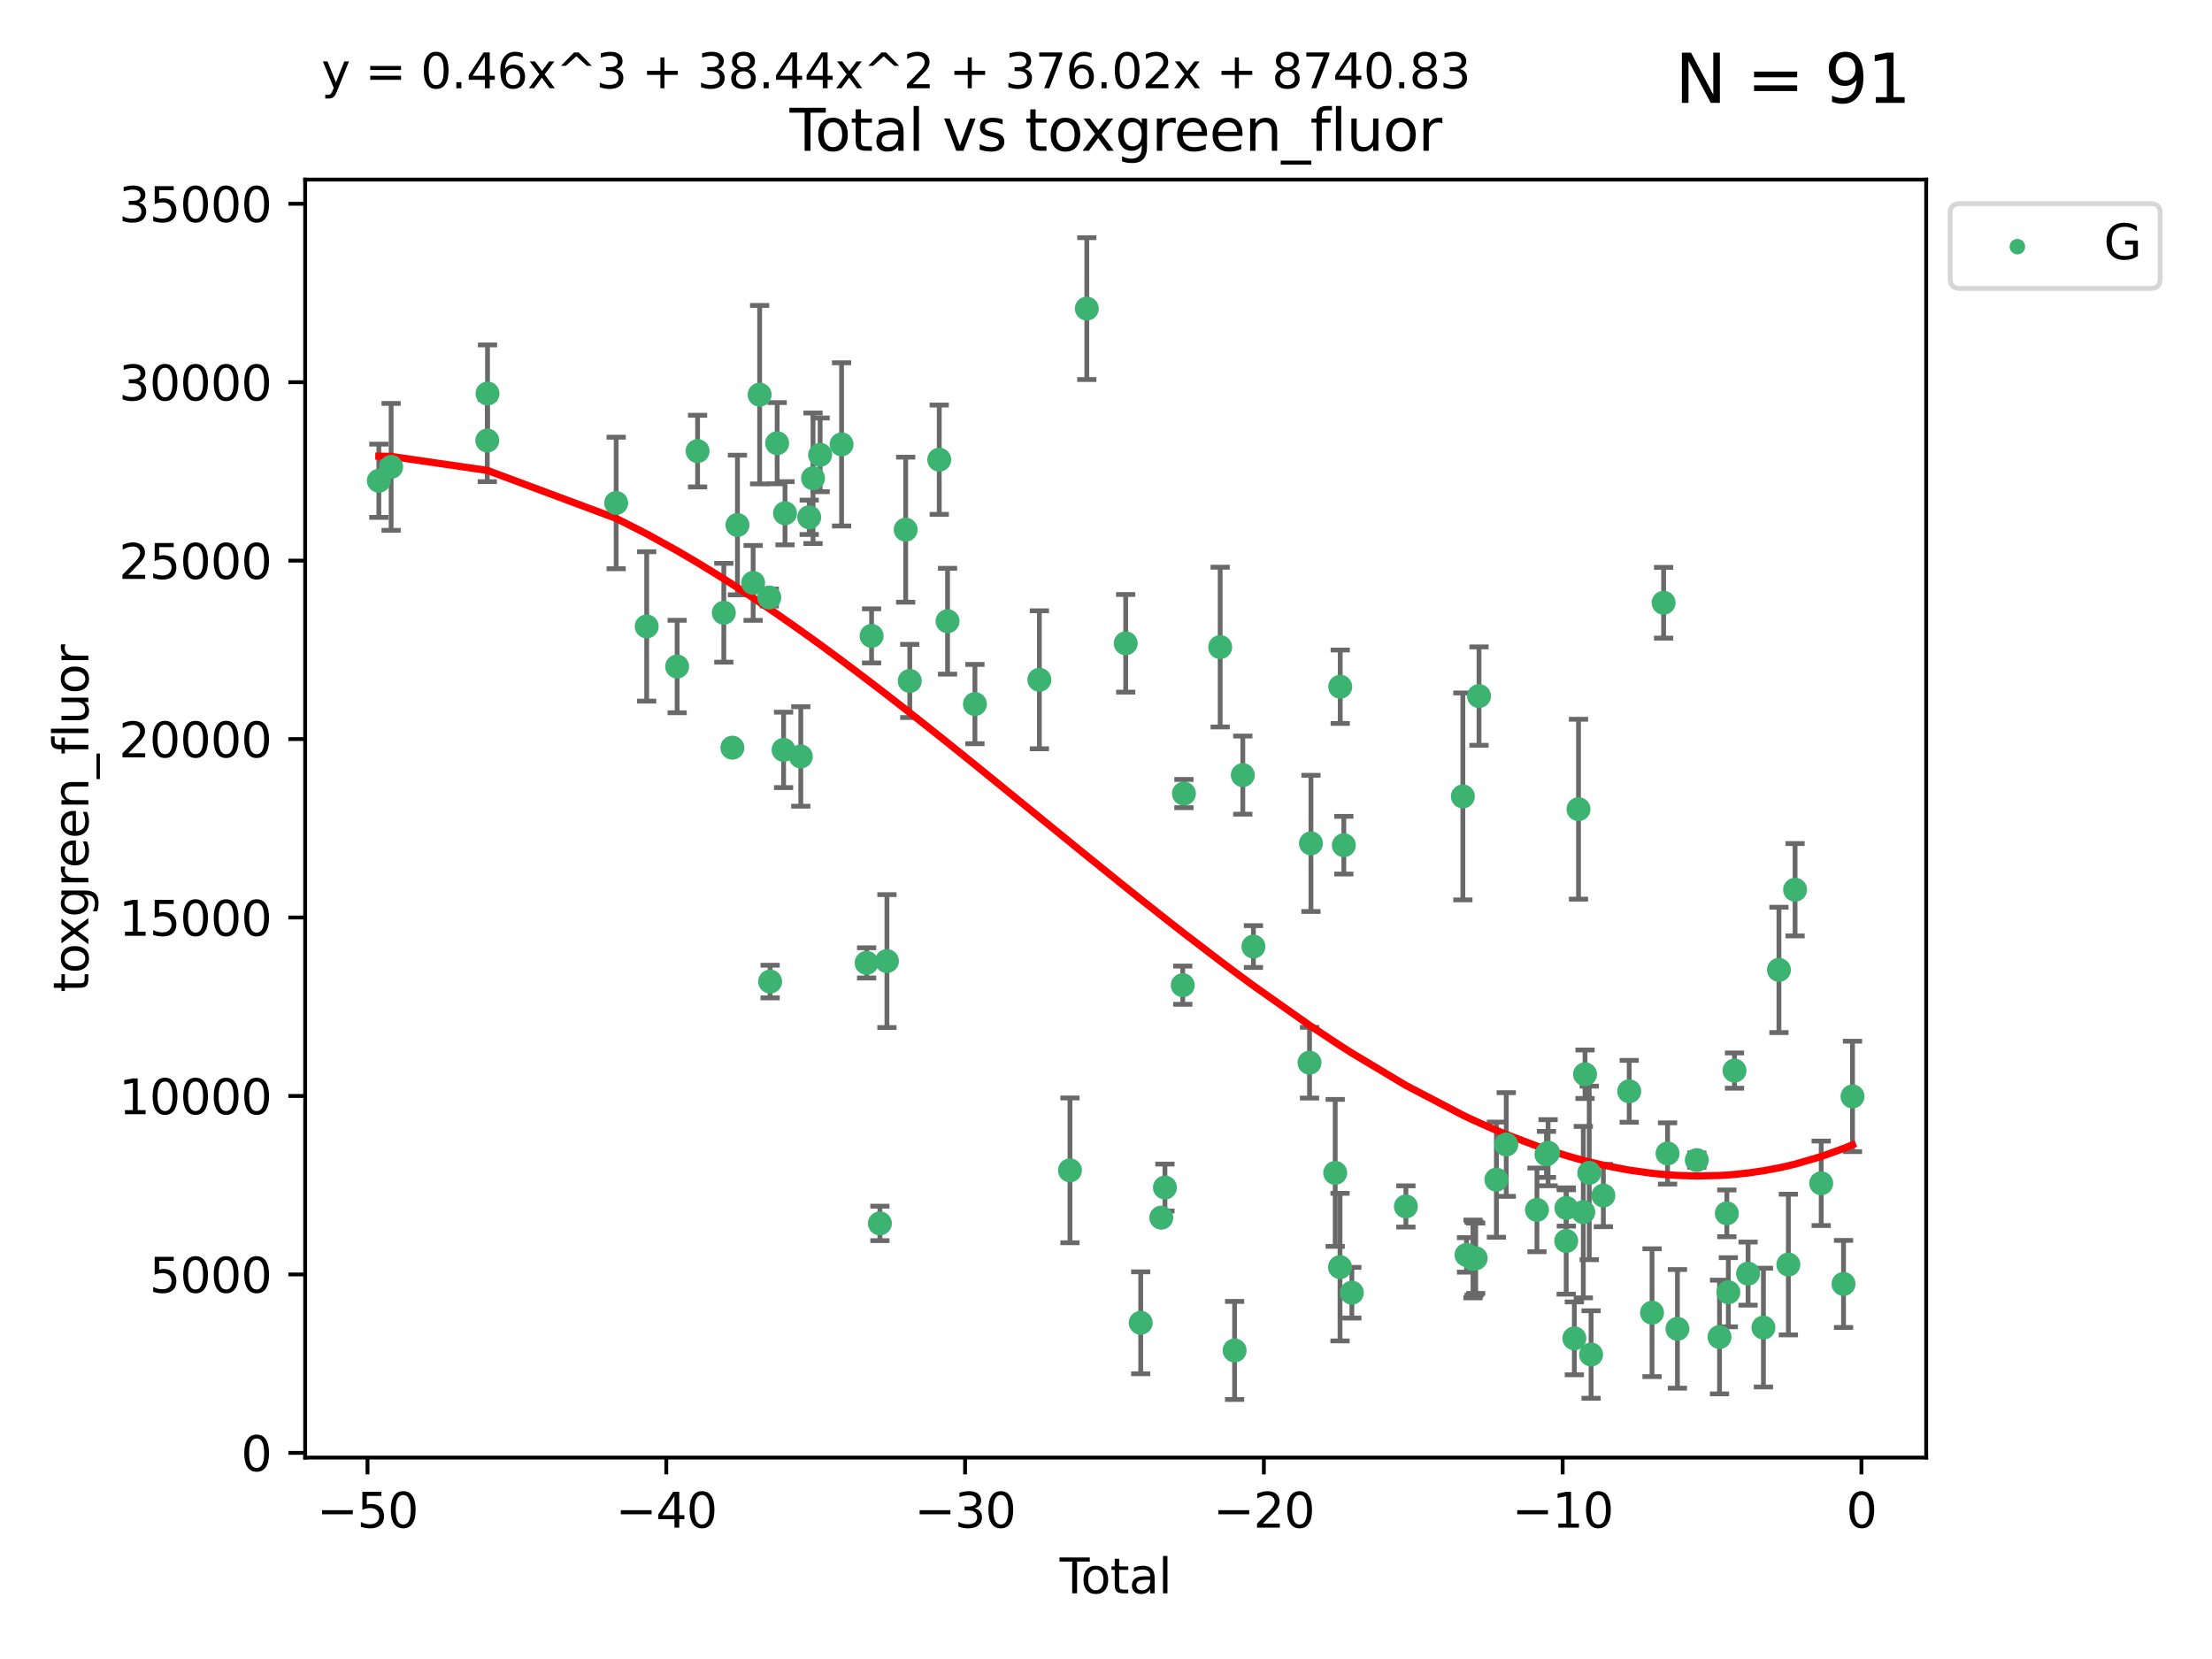 <?xml version="1.0" encoding="utf-8" standalone="no"?>
<!DOCTYPE svg PUBLIC "-//W3C//DTD SVG 1.1//EN"
  "http://www.w3.org/Graphics/SVG/1.1/DTD/svg11.dtd">
<svg xmlns:xlink="http://www.w3.org/1999/xlink" width="460.8pt" height="345.6pt" viewBox="0 0 460.8 345.6" xmlns="http://www.w3.org/2000/svg" version="1.1">
 <defs>
  <style type="text/css">*{stroke-linejoin: round; stroke-linecap: butt}</style>
 </defs>
 <g id="figure_1">
  <g id="patch_1">
   <path d="M 0 345.6 
L 460.8 345.6 
L 460.8 0 
L 0 0 
z
" style="fill: #ffffff"/>
  </g>
  <g id="axes_1">
   <g id="patch_2">
    <path d="M 63.571 303.64 
L 401.26 303.64 
L 401.26 37.411 
L 63.571 37.411 
z
" style="fill: #ffffff"/>
   </g>
   <g id="PathCollection_1">
    <defs>
     <path id="m56f6606d78" d="M 0 1.118 
C 0.297 1.118 0.581 1 0.791 0.791 
C 1 0.581 1.118 0.297 1.118 0 
C 1.118 -0.297 1 -0.581 0.791 -0.791 
C 0.581 -1 0.297 -1.118 0 -1.118 
C -0.297 -1.118 -0.581 -1 -0.791 -0.791 
C -1 -0.581 -1.118 -0.297 -1.118 0 
C -1.118 0.297 -1 0.581 -0.791 0.791 
C -0.581 1 -0.297 1.118 0 1.118 
z
" style="stroke: #3cb371"/>
    </defs>
    <g clip-path="url(#p273229e8e3)">
     <use xlink:href="#m56f6606d78" x="78.921" y="100.148" style="fill: #3cb371; stroke: #3cb371"/>
     <use xlink:href="#m56f6606d78" x="81.481" y="97.261" style="fill: #3cb371; stroke: #3cb371"/>
     <use xlink:href="#m56f6606d78" x="101.51" y="91.767" style="fill: #3cb371; stroke: #3cb371"/>
     <use xlink:href="#m56f6606d78" x="101.558" y="81.979" style="fill: #3cb371; stroke: #3cb371"/>
     <use xlink:href="#m56f6606d78" x="128.357" y="104.778" style="fill: #3cb371; stroke: #3cb371"/>
     <use xlink:href="#m56f6606d78" x="134.718" y="130.495" style="fill: #3cb371; stroke: #3cb371"/>
     <use xlink:href="#m56f6606d78" x="141.06" y="138.85" style="fill: #3cb371; stroke: #3cb371"/>
     <use xlink:href="#m56f6606d78" x="145.32" y="93.971" style="fill: #3cb371; stroke: #3cb371"/>
     <use xlink:href="#m56f6606d78" x="150.783" y="127.647" style="fill: #3cb371; stroke: #3cb371"/>
     <use xlink:href="#m56f6606d78" x="152.565" y="155.753" style="fill: #3cb371; stroke: #3cb371"/>
     <use xlink:href="#m56f6606d78" x="153.626" y="109.367" style="fill: #3cb371; stroke: #3cb371"/>
     <use xlink:href="#m56f6606d78" x="156.893" y="121.431" style="fill: #3cb371; stroke: #3cb371"/>
     <use xlink:href="#m56f6606d78" x="158.248" y="82.216" style="fill: #3cb371; stroke: #3cb371"/>
     <use xlink:href="#m56f6606d78" x="160.252" y="124.469" style="fill: #3cb371; stroke: #3cb371"/>
     <use xlink:href="#m56f6606d78" x="160.43" y="204.475" style="fill: #3cb371; stroke: #3cb371"/>
     <use xlink:href="#m56f6606d78" x="161.896" y="92.327" style="fill: #3cb371; stroke: #3cb371"/>
     <use xlink:href="#m56f6606d78" x="163.235" y="156.216" style="fill: #3cb371; stroke: #3cb371"/>
     <use xlink:href="#m56f6606d78" x="163.533" y="106.915" style="fill: #3cb371; stroke: #3cb371"/>
     <use xlink:href="#m56f6606d78" x="166.818" y="157.589" style="fill: #3cb371; stroke: #3cb371"/>
     <use xlink:href="#m56f6606d78" x="168.572" y="107.762" style="fill: #3cb371; stroke: #3cb371"/>
     <use xlink:href="#m56f6606d78" x="169.37" y="99.628" style="fill: #3cb371; stroke: #3cb371"/>
     <use xlink:href="#m56f6606d78" x="170.85" y="94.75" style="fill: #3cb371; stroke: #3cb371"/>
     <use xlink:href="#m56f6606d78" x="175.316" y="92.57" style="fill: #3cb371; stroke: #3cb371"/>
     <use xlink:href="#m56f6606d78" x="180.532" y="200.587" style="fill: #3cb371; stroke: #3cb371"/>
     <use xlink:href="#m56f6606d78" x="181.567" y="132.467" style="fill: #3cb371; stroke: #3cb371"/>
     <use xlink:href="#m56f6606d78" x="183.298" y="254.859" style="fill: #3cb371; stroke: #3cb371"/>
     <use xlink:href="#m56f6606d78" x="184.764" y="200.208" style="fill: #3cb371; stroke: #3cb371"/>
     <use xlink:href="#m56f6606d78" x="188.668" y="110.339" style="fill: #3cb371; stroke: #3cb371"/>
     <use xlink:href="#m56f6606d78" x="189.525" y="141.853" style="fill: #3cb371; stroke: #3cb371"/>
     <use xlink:href="#m56f6606d78" x="195.663" y="95.762" style="fill: #3cb371; stroke: #3cb371"/>
     <use xlink:href="#m56f6606d78" x="197.393" y="129.411" style="fill: #3cb371; stroke: #3cb371"/>
     <use xlink:href="#m56f6606d78" x="203.094" y="146.671" style="fill: #3cb371; stroke: #3cb371"/>
     <use xlink:href="#m56f6606d78" x="216.52" y="141.609" style="fill: #3cb371; stroke: #3cb371"/>
     <use xlink:href="#m56f6606d78" x="222.893" y="243.806" style="fill: #3cb371; stroke: #3cb371"/>
     <use xlink:href="#m56f6606d78" x="226.402" y="64.286" style="fill: #3cb371; stroke: #3cb371"/>
     <use xlink:href="#m56f6606d78" x="234.505" y="134.014" style="fill: #3cb371; stroke: #3cb371"/>
     <use xlink:href="#m56f6606d78" x="237.632" y="275.566" style="fill: #3cb371; stroke: #3cb371"/>
     <use xlink:href="#m56f6606d78" x="241.911" y="253.661" style="fill: #3cb371; stroke: #3cb371"/>
     <use xlink:href="#m56f6606d78" x="242.678" y="247.387" style="fill: #3cb371; stroke: #3cb371"/>
     <use xlink:href="#m56f6606d78" x="246.389" y="205.233" style="fill: #3cb371; stroke: #3cb371"/>
     <use xlink:href="#m56f6606d78" x="246.632" y="165.313" style="fill: #3cb371; stroke: #3cb371"/>
     <use xlink:href="#m56f6606d78" x="254.185" y="134.804" style="fill: #3cb371; stroke: #3cb371"/>
     <use xlink:href="#m56f6606d78" x="257.19" y="281.325" style="fill: #3cb371; stroke: #3cb371"/>
     <use xlink:href="#m56f6606d78" x="258.899" y="161.471" style="fill: #3cb371; stroke: #3cb371"/>
     <use xlink:href="#m56f6606d78" x="261.111" y="197.186" style="fill: #3cb371; stroke: #3cb371"/>
     <use xlink:href="#m56f6606d78" x="272.798" y="221.381" style="fill: #3cb371; stroke: #3cb371"/>
     <use xlink:href="#m56f6606d78" x="273.095" y="175.692" style="fill: #3cb371; stroke: #3cb371"/>
     <use xlink:href="#m56f6606d78" x="278.147" y="244.335" style="fill: #3cb371; stroke: #3cb371"/>
     <use xlink:href="#m56f6606d78" x="279.15" y="263.967" style="fill: #3cb371; stroke: #3cb371"/>
     <use xlink:href="#m56f6606d78" x="279.196" y="143.057" style="fill: #3cb371; stroke: #3cb371"/>
     <use xlink:href="#m56f6606d78" x="279.944" y="176.07" style="fill: #3cb371; stroke: #3cb371"/>
     <use xlink:href="#m56f6606d78" x="281.619" y="269.292" style="fill: #3cb371; stroke: #3cb371"/>
     <use xlink:href="#m56f6606d78" x="292.874" y="251.327" style="fill: #3cb371; stroke: #3cb371"/>
     <use xlink:href="#m56f6606d78" x="304.74" y="165.908" style="fill: #3cb371; stroke: #3cb371"/>
     <use xlink:href="#m56f6606d78" x="305.503" y="261.421" style="fill: #3cb371; stroke: #3cb371"/>
     <use xlink:href="#m56f6606d78" x="306.852" y="262.264" style="fill: #3cb371; stroke: #3cb371"/>
     <use xlink:href="#m56f6606d78" x="307.081" y="262.208" style="fill: #3cb371; stroke: #3cb371"/>
     <use xlink:href="#m56f6606d78" x="307.414" y="262.112" style="fill: #3cb371; stroke: #3cb371"/>
     <use xlink:href="#m56f6606d78" x="308.106" y="145.01" style="fill: #3cb371; stroke: #3cb371"/>
     <use xlink:href="#m56f6606d78" x="311.728" y="245.746" style="fill: #3cb371; stroke: #3cb371"/>
     <use xlink:href="#m56f6606d78" x="313.781" y="238.421" style="fill: #3cb371; stroke: #3cb371"/>
     <use xlink:href="#m56f6606d78" x="320.174" y="252.039" style="fill: #3cb371; stroke: #3cb371"/>
     <use xlink:href="#m56f6606d78" x="322.154" y="240.481" style="fill: #3cb371; stroke: #3cb371"/>
     <use xlink:href="#m56f6606d78" x="322.494" y="240.137" style="fill: #3cb371; stroke: #3cb371"/>
     <use xlink:href="#m56f6606d78" x="326.27" y="258.52" style="fill: #3cb371; stroke: #3cb371"/>
     <use xlink:href="#m56f6606d78" x="326.302" y="251.637" style="fill: #3cb371; stroke: #3cb371"/>
     <use xlink:href="#m56f6606d78" x="327.966" y="278.805" style="fill: #3cb371; stroke: #3cb371"/>
     <use xlink:href="#m56f6606d78" x="328.832" y="168.568" style="fill: #3cb371; stroke: #3cb371"/>
     <use xlink:href="#m56f6606d78" x="329.833" y="252.509" style="fill: #3cb371; stroke: #3cb371"/>
     <use xlink:href="#m56f6606d78" x="330.188" y="223.788" style="fill: #3cb371; stroke: #3cb371"/>
     <use xlink:href="#m56f6606d78" x="331.07" y="244.339" style="fill: #3cb371; stroke: #3cb371"/>
     <use xlink:href="#m56f6606d78" x="331.453" y="282.168" style="fill: #3cb371; stroke: #3cb371"/>
     <use xlink:href="#m56f6606d78" x="334.01" y="249.05" style="fill: #3cb371; stroke: #3cb371"/>
     <use xlink:href="#m56f6606d78" x="339.397" y="227.341" style="fill: #3cb371; stroke: #3cb371"/>
     <use xlink:href="#m56f6606d78" x="344.148" y="273.456" style="fill: #3cb371; stroke: #3cb371"/>
     <use xlink:href="#m56f6606d78" x="346.561" y="125.561" style="fill: #3cb371; stroke: #3cb371"/>
     <use xlink:href="#m56f6606d78" x="347.385" y="240.287" style="fill: #3cb371; stroke: #3cb371"/>
     <use xlink:href="#m56f6606d78" x="349.442" y="276.822" style="fill: #3cb371; stroke: #3cb371"/>
     <use xlink:href="#m56f6606d78" x="353.478" y="241.67" style="fill: #3cb371; stroke: #3cb371"/>
     <use xlink:href="#m56f6606d78" x="358.206" y="278.528" style="fill: #3cb371; stroke: #3cb371"/>
     <use xlink:href="#m56f6606d78" x="359.732" y="252.76" style="fill: #3cb371; stroke: #3cb371"/>
     <use xlink:href="#m56f6606d78" x="360.045" y="269.199" style="fill: #3cb371; stroke: #3cb371"/>
     <use xlink:href="#m56f6606d78" x="361.329" y="223.023" style="fill: #3cb371; stroke: #3cb371"/>
     <use xlink:href="#m56f6606d78" x="364.154" y="265.318" style="fill: #3cb371; stroke: #3cb371"/>
     <use xlink:href="#m56f6606d78" x="367.354" y="276.562" style="fill: #3cb371; stroke: #3cb371"/>
     <use xlink:href="#m56f6606d78" x="370.586" y="202.048" style="fill: #3cb371; stroke: #3cb371"/>
     <use xlink:href="#m56f6606d78" x="372.549" y="263.428" style="fill: #3cb371; stroke: #3cb371"/>
     <use xlink:href="#m56f6606d78" x="373.946" y="185.35" style="fill: #3cb371; stroke: #3cb371"/>
     <use xlink:href="#m56f6606d78" x="379.388" y="246.501" style="fill: #3cb371; stroke: #3cb371"/>
     <use xlink:href="#m56f6606d78" x="384.039" y="267.466" style="fill: #3cb371; stroke: #3cb371"/>
     <use xlink:href="#m56f6606d78" x="385.911" y="228.404" style="fill: #3cb371; stroke: #3cb371"/>
    </g>
   </g>
   <g id="matplotlib.axis_1">
    <g id="xtick_1">
     <g id="line2d_1">
      <defs>
       <path id="m28ee83ef29" d="M 0 0 
L 0 3.5 
" style="stroke: #000000; stroke-width: 0.8"/>
      </defs>
      <g>
       <use xlink:href="#m28ee83ef29" x="76.557" y="303.64" style="stroke: #000000; stroke-width: 0.8"/>
      </g>
     </g>
     <g id="text_1">
      <!-- −50 -->
      <g transform="translate(66.005 318.238)scale(0.1 -0.1)">
       <defs>
        <path id="DejaVuSans-2212" d="M 678 2272 
L 4684 2272 
L 4684 1741 
L 678 1741 
L 678 2272 
z
" transform="scale(0.016)"/>
        <path id="DejaVuSans-35" d="M 691 4666 
L 3169 4666 
L 3169 4134 
L 1269 4134 
L 1269 2991 
Q 1406 3038 1543 3061 
Q 1681 3084 1819 3084 
Q 2600 3084 3056 2656 
Q 3513 2228 3513 1497 
Q 3513 744 3044 326 
Q 2575 -91 1722 -91 
Q 1428 -91 1123 -41 
Q 819 9 494 109 
L 494 744 
Q 775 591 1075 516 
Q 1375 441 1709 441 
Q 2250 441 2565 725 
Q 2881 1009 2881 1497 
Q 2881 1984 2565 2268 
Q 2250 2553 1709 2553 
Q 1456 2553 1204 2497 
Q 953 2441 691 2322 
L 691 4666 
z
" transform="scale(0.016)"/>
        <path id="DejaVuSans-30" d="M 2034 4250 
Q 1547 4250 1301 3770 
Q 1056 3291 1056 2328 
Q 1056 1369 1301 889 
Q 1547 409 2034 409 
Q 2525 409 2770 889 
Q 3016 1369 3016 2328 
Q 3016 3291 2770 3770 
Q 2525 4250 2034 4250 
z
M 2034 4750 
Q 2819 4750 3233 4129 
Q 3647 3509 3647 2328 
Q 3647 1150 3233 529 
Q 2819 -91 2034 -91 
Q 1250 -91 836 529 
Q 422 1150 422 2328 
Q 422 3509 836 4129 
Q 1250 4750 2034 4750 
z
" transform="scale(0.016)"/>
       </defs>
       <use xlink:href="#DejaVuSans-2212"/>
       <use xlink:href="#DejaVuSans-35" x="83.789"/>
       <use xlink:href="#DejaVuSans-30" x="147.412"/>
      </g>
     </g>
    </g>
    <g id="xtick_2">
     <g id="line2d_2">
      <g>
       <use xlink:href="#m28ee83ef29" x="138.8" y="303.64" style="stroke: #000000; stroke-width: 0.8"/>
      </g>
     </g>
     <g id="text_2">
      <!-- −40 -->
      <g transform="translate(128.248 318.238)scale(0.1 -0.1)">
       <defs>
        <path id="DejaVuSans-34" d="M 2419 4116 
L 825 1625 
L 2419 1625 
L 2419 4116 
z
M 2253 4666 
L 3047 4666 
L 3047 1625 
L 3713 1625 
L 3713 1100 
L 3047 1100 
L 3047 0 
L 2419 0 
L 2419 1100 
L 313 1100 
L 313 1709 
L 2253 4666 
z
" transform="scale(0.016)"/>
       </defs>
       <use xlink:href="#DejaVuSans-2212"/>
       <use xlink:href="#DejaVuSans-34" x="83.789"/>
       <use xlink:href="#DejaVuSans-30" x="147.412"/>
      </g>
     </g>
    </g>
    <g id="xtick_3">
     <g id="line2d_3">
      <g>
       <use xlink:href="#m28ee83ef29" x="201.043" y="303.64" style="stroke: #000000; stroke-width: 0.8"/>
      </g>
     </g>
     <g id="text_3">
      <!-- −30 -->
      <g transform="translate(190.491 318.238)scale(0.1 -0.1)">
       <defs>
        <path id="DejaVuSans-33" d="M 2597 2516 
Q 3050 2419 3304 2112 
Q 3559 1806 3559 1356 
Q 3559 666 3084 287 
Q 2609 -91 1734 -91 
Q 1441 -91 1130 -33 
Q 819 25 488 141 
L 488 750 
Q 750 597 1062 519 
Q 1375 441 1716 441 
Q 2309 441 2620 675 
Q 2931 909 2931 1356 
Q 2931 1769 2642 2001 
Q 2353 2234 1838 2234 
L 1294 2234 
L 1294 2753 
L 1863 2753 
Q 2328 2753 2575 2939 
Q 2822 3125 2822 3475 
Q 2822 3834 2567 4026 
Q 2313 4219 1838 4219 
Q 1578 4219 1281 4162 
Q 984 4106 628 3988 
L 628 4550 
Q 988 4650 1302 4700 
Q 1616 4750 1894 4750 
Q 2613 4750 3031 4423 
Q 3450 4097 3450 3541 
Q 3450 3153 3228 2886 
Q 3006 2619 2597 2516 
z
" transform="scale(0.016)"/>
       </defs>
       <use xlink:href="#DejaVuSans-2212"/>
       <use xlink:href="#DejaVuSans-33" x="83.789"/>
       <use xlink:href="#DejaVuSans-30" x="147.412"/>
      </g>
     </g>
    </g>
    <g id="xtick_4">
     <g id="line2d_4">
      <g>
       <use xlink:href="#m28ee83ef29" x="263.286" y="303.64" style="stroke: #000000; stroke-width: 0.8"/>
      </g>
     </g>
     <g id="text_4">
      <!-- −20 -->
      <g transform="translate(252.734 318.238)scale(0.1 -0.1)">
       <defs>
        <path id="DejaVuSans-32" d="M 1228 531 
L 3431 531 
L 3431 0 
L 469 0 
L 469 531 
Q 828 903 1448 1529 
Q 2069 2156 2228 2338 
Q 2531 2678 2651 2914 
Q 2772 3150 2772 3378 
Q 2772 3750 2511 3984 
Q 2250 4219 1831 4219 
Q 1534 4219 1204 4116 
Q 875 4013 500 3803 
L 500 4441 
Q 881 4594 1212 4672 
Q 1544 4750 1819 4750 
Q 2544 4750 2975 4387 
Q 3406 4025 3406 3419 
Q 3406 3131 3298 2873 
Q 3191 2616 2906 2266 
Q 2828 2175 2409 1742 
Q 1991 1309 1228 531 
z
" transform="scale(0.016)"/>
       </defs>
       <use xlink:href="#DejaVuSans-2212"/>
       <use xlink:href="#DejaVuSans-32" x="83.789"/>
       <use xlink:href="#DejaVuSans-30" x="147.412"/>
      </g>
     </g>
    </g>
    <g id="xtick_5">
     <g id="line2d_5">
      <g>
       <use xlink:href="#m28ee83ef29" x="325.529" y="303.64" style="stroke: #000000; stroke-width: 0.8"/>
      </g>
     </g>
     <g id="text_5">
      <!-- −10 -->
      <g transform="translate(314.977 318.238)scale(0.1 -0.1)">
       <defs>
        <path id="DejaVuSans-31" d="M 794 531 
L 1825 531 
L 1825 4091 
L 703 3866 
L 703 4441 
L 1819 4666 
L 2450 4666 
L 2450 531 
L 3481 531 
L 3481 0 
L 794 0 
L 794 531 
z
" transform="scale(0.016)"/>
       </defs>
       <use xlink:href="#DejaVuSans-2212"/>
       <use xlink:href="#DejaVuSans-31" x="83.789"/>
       <use xlink:href="#DejaVuSans-30" x="147.412"/>
      </g>
     </g>
    </g>
    <g id="xtick_6">
     <g id="line2d_6">
      <g>
       <use xlink:href="#m28ee83ef29" x="387.772" y="303.64" style="stroke: #000000; stroke-width: 0.8"/>
      </g>
     </g>
     <g id="text_6">
      <!-- 0 -->
      <g transform="translate(384.591 318.238)scale(0.1 -0.1)">
       <use xlink:href="#DejaVuSans-30"/>
      </g>
     </g>
    </g>
    <g id="text_7">
     <!-- Total -->
     <g transform="translate(220.739 331.917)scale(0.1 -0.1)">
      <defs>
       <path id="DejaVuSans-54" d="M -19 4666 
L 3928 4666 
L 3928 4134 
L 2272 4134 
L 2272 0 
L 1638 0 
L 1638 4134 
L -19 4134 
L -19 4666 
z
" transform="scale(0.016)"/>
       <path id="DejaVuSans-6f" d="M 1959 3097 
Q 1497 3097 1228 2736 
Q 959 2375 959 1747 
Q 959 1119 1226 758 
Q 1494 397 1959 397 
Q 2419 397 2687 759 
Q 2956 1122 2956 1747 
Q 2956 2369 2687 2733 
Q 2419 3097 1959 3097 
z
M 1959 3584 
Q 2709 3584 3137 3096 
Q 3566 2609 3566 1747 
Q 3566 888 3137 398 
Q 2709 -91 1959 -91 
Q 1206 -91 779 398 
Q 353 888 353 1747 
Q 353 2609 779 3096 
Q 1206 3584 1959 3584 
z
" transform="scale(0.016)"/>
       <path id="DejaVuSans-74" d="M 1172 4494 
L 1172 3500 
L 2356 3500 
L 2356 3053 
L 1172 3053 
L 1172 1153 
Q 1172 725 1289 603 
Q 1406 481 1766 481 
L 2356 481 
L 2356 0 
L 1766 0 
Q 1100 0 847 248 
Q 594 497 594 1153 
L 594 3053 
L 172 3053 
L 172 3500 
L 594 3500 
L 594 4494 
L 1172 4494 
z
" transform="scale(0.016)"/>
       <path id="DejaVuSans-61" d="M 2194 1759 
Q 1497 1759 1228 1600 
Q 959 1441 959 1056 
Q 959 750 1161 570 
Q 1363 391 1709 391 
Q 2188 391 2477 730 
Q 2766 1069 2766 1631 
L 2766 1759 
L 2194 1759 
z
M 3341 1997 
L 3341 0 
L 2766 0 
L 2766 531 
Q 2569 213 2275 61 
Q 1981 -91 1556 -91 
Q 1019 -91 701 211 
Q 384 513 384 1019 
Q 384 1609 779 1909 
Q 1175 2209 1959 2209 
L 2766 2209 
L 2766 2266 
Q 2766 2663 2505 2880 
Q 2244 3097 1772 3097 
Q 1472 3097 1187 3025 
Q 903 2953 641 2809 
L 641 3341 
Q 956 3463 1253 3523 
Q 1550 3584 1831 3584 
Q 2591 3584 2966 3190 
Q 3341 2797 3341 1997 
z
" transform="scale(0.016)"/>
       <path id="DejaVuSans-6c" d="M 603 4863 
L 1178 4863 
L 1178 0 
L 603 0 
L 603 4863 
z
" transform="scale(0.016)"/>
      </defs>
      <use xlink:href="#DejaVuSans-54"/>
      <use xlink:href="#DejaVuSans-6f" x="44.084"/>
      <use xlink:href="#DejaVuSans-74" x="105.266"/>
      <use xlink:href="#DejaVuSans-61" x="144.475"/>
      <use xlink:href="#DejaVuSans-6c" x="205.754"/>
     </g>
    </g>
   </g>
   <g id="matplotlib.axis_2">
    <g id="ytick_1">
     <g id="line2d_7">
      <defs>
       <path id="m4590a87e9c" d="M 0 0 
L -3.5 0 
" style="stroke: #000000; stroke-width: 0.8"/>
      </defs>
      <g>
       <use xlink:href="#m4590a87e9c" x="63.571" y="302.657" style="stroke: #000000; stroke-width: 0.8"/>
      </g>
     </g>
     <g id="text_8">
      <!-- 0 -->
      <g transform="translate(50.209 306.456)scale(0.1 -0.1)">
       <use xlink:href="#DejaVuSans-30"/>
      </g>
     </g>
    </g>
    <g id="ytick_2">
     <g id="line2d_8">
      <g>
       <use xlink:href="#m4590a87e9c" x="63.571" y="265.484" style="stroke: #000000; stroke-width: 0.8"/>
      </g>
     </g>
     <g id="text_9">
      <!-- 5000 -->
      <g transform="translate(31.121 269.283)scale(0.1 -0.1)">
       <use xlink:href="#DejaVuSans-35"/>
       <use xlink:href="#DejaVuSans-30" x="63.623"/>
       <use xlink:href="#DejaVuSans-30" x="127.246"/>
       <use xlink:href="#DejaVuSans-30" x="190.869"/>
      </g>
     </g>
    </g>
    <g id="ytick_3">
     <g id="line2d_9">
      <g>
       <use xlink:href="#m4590a87e9c" x="63.571" y="228.311" style="stroke: #000000; stroke-width: 0.8"/>
      </g>
     </g>
     <g id="text_10">
      <!-- 10000 -->
      <g transform="translate(24.759 232.11)scale(0.1 -0.1)">
       <use xlink:href="#DejaVuSans-31"/>
       <use xlink:href="#DejaVuSans-30" x="63.623"/>
       <use xlink:href="#DejaVuSans-30" x="127.246"/>
       <use xlink:href="#DejaVuSans-30" x="190.869"/>
       <use xlink:href="#DejaVuSans-30" x="254.492"/>
      </g>
     </g>
    </g>
    <g id="ytick_4">
     <g id="line2d_10">
      <g>
       <use xlink:href="#m4590a87e9c" x="63.571" y="191.138" style="stroke: #000000; stroke-width: 0.8"/>
      </g>
     </g>
     <g id="text_11">
      <!-- 15000 -->
      <g transform="translate(24.759 194.937)scale(0.1 -0.1)">
       <use xlink:href="#DejaVuSans-31"/>
       <use xlink:href="#DejaVuSans-35" x="63.623"/>
       <use xlink:href="#DejaVuSans-30" x="127.246"/>
       <use xlink:href="#DejaVuSans-30" x="190.869"/>
       <use xlink:href="#DejaVuSans-30" x="254.492"/>
      </g>
     </g>
    </g>
    <g id="ytick_5">
     <g id="line2d_11">
      <g>
       <use xlink:href="#m4590a87e9c" x="63.571" y="153.965" style="stroke: #000000; stroke-width: 0.8"/>
      </g>
     </g>
     <g id="text_12">
      <!-- 20000 -->
      <g transform="translate(24.759 157.764)scale(0.1 -0.1)">
       <use xlink:href="#DejaVuSans-32"/>
       <use xlink:href="#DejaVuSans-30" x="63.623"/>
       <use xlink:href="#DejaVuSans-30" x="127.246"/>
       <use xlink:href="#DejaVuSans-30" x="190.869"/>
       <use xlink:href="#DejaVuSans-30" x="254.492"/>
      </g>
     </g>
    </g>
    <g id="ytick_6">
     <g id="line2d_12">
      <g>
       <use xlink:href="#m4590a87e9c" x="63.571" y="116.792" style="stroke: #000000; stroke-width: 0.8"/>
      </g>
     </g>
     <g id="text_13">
      <!-- 25000 -->
      <g transform="translate(24.759 120.591)scale(0.1 -0.1)">
       <use xlink:href="#DejaVuSans-32"/>
       <use xlink:href="#DejaVuSans-35" x="63.623"/>
       <use xlink:href="#DejaVuSans-30" x="127.246"/>
       <use xlink:href="#DejaVuSans-30" x="190.869"/>
       <use xlink:href="#DejaVuSans-30" x="254.492"/>
      </g>
     </g>
    </g>
    <g id="ytick_7">
     <g id="line2d_13">
      <g>
       <use xlink:href="#m4590a87e9c" x="63.571" y="79.619" style="stroke: #000000; stroke-width: 0.8"/>
      </g>
     </g>
     <g id="text_14">
      <!-- 30000 -->
      <g transform="translate(24.759 83.418)scale(0.1 -0.1)">
       <use xlink:href="#DejaVuSans-33"/>
       <use xlink:href="#DejaVuSans-30" x="63.623"/>
       <use xlink:href="#DejaVuSans-30" x="127.246"/>
       <use xlink:href="#DejaVuSans-30" x="190.869"/>
       <use xlink:href="#DejaVuSans-30" x="254.492"/>
      </g>
     </g>
    </g>
    <g id="ytick_8">
     <g id="line2d_14">
      <g>
       <use xlink:href="#m4590a87e9c" x="63.571" y="42.445" style="stroke: #000000; stroke-width: 0.8"/>
      </g>
     </g>
     <g id="text_15">
      <!-- 35000 -->
      <g transform="translate(24.759 46.245)scale(0.1 -0.1)">
       <use xlink:href="#DejaVuSans-33"/>
       <use xlink:href="#DejaVuSans-35" x="63.623"/>
       <use xlink:href="#DejaVuSans-30" x="127.246"/>
       <use xlink:href="#DejaVuSans-30" x="190.869"/>
       <use xlink:href="#DejaVuSans-30" x="254.492"/>
      </g>
     </g>
    </g>
    <g id="text_16">
     <!-- toxgreen_fluor -->
     <g transform="translate(18.401 206.72)rotate(-90)scale(0.1 -0.1)">
      <defs>
       <path id="DejaVuSans-78" d="M 3513 3500 
L 2247 1797 
L 3578 0 
L 2900 0 
L 1881 1375 
L 863 0 
L 184 0 
L 1544 1831 
L 300 3500 
L 978 3500 
L 1906 2253 
L 2834 3500 
L 3513 3500 
z
" transform="scale(0.016)"/>
       <path id="DejaVuSans-67" d="M 2906 1791 
Q 2906 2416 2648 2759 
Q 2391 3103 1925 3103 
Q 1463 3103 1205 2759 
Q 947 2416 947 1791 
Q 947 1169 1205 825 
Q 1463 481 1925 481 
Q 2391 481 2648 825 
Q 2906 1169 2906 1791 
z
M 3481 434 
Q 3481 -459 3084 -895 
Q 2688 -1331 1869 -1331 
Q 1566 -1331 1297 -1286 
Q 1028 -1241 775 -1147 
L 775 -588 
Q 1028 -725 1275 -790 
Q 1522 -856 1778 -856 
Q 2344 -856 2625 -561 
Q 2906 -266 2906 331 
L 2906 616 
Q 2728 306 2450 153 
Q 2172 0 1784 0 
Q 1141 0 747 490 
Q 353 981 353 1791 
Q 353 2603 747 3093 
Q 1141 3584 1784 3584 
Q 2172 3584 2450 3431 
Q 2728 3278 2906 2969 
L 2906 3500 
L 3481 3500 
L 3481 434 
z
" transform="scale(0.016)"/>
       <path id="DejaVuSans-72" d="M 2631 2963 
Q 2534 3019 2420 3045 
Q 2306 3072 2169 3072 
Q 1681 3072 1420 2755 
Q 1159 2438 1159 1844 
L 1159 0 
L 581 0 
L 581 3500 
L 1159 3500 
L 1159 2956 
Q 1341 3275 1631 3429 
Q 1922 3584 2338 3584 
Q 2397 3584 2469 3576 
Q 2541 3569 2628 3553 
L 2631 2963 
z
" transform="scale(0.016)"/>
       <path id="DejaVuSans-65" d="M 3597 1894 
L 3597 1613 
L 953 1613 
Q 991 1019 1311 708 
Q 1631 397 2203 397 
Q 2534 397 2845 478 
Q 3156 559 3463 722 
L 3463 178 
Q 3153 47 2828 -22 
Q 2503 -91 2169 -91 
Q 1331 -91 842 396 
Q 353 884 353 1716 
Q 353 2575 817 3079 
Q 1281 3584 2069 3584 
Q 2775 3584 3186 3129 
Q 3597 2675 3597 1894 
z
M 3022 2063 
Q 3016 2534 2758 2815 
Q 2500 3097 2075 3097 
Q 1594 3097 1305 2825 
Q 1016 2553 972 2059 
L 3022 2063 
z
" transform="scale(0.016)"/>
       <path id="DejaVuSans-6e" d="M 3513 2113 
L 3513 0 
L 2938 0 
L 2938 2094 
Q 2938 2591 2744 2837 
Q 2550 3084 2163 3084 
Q 1697 3084 1428 2787 
Q 1159 2491 1159 1978 
L 1159 0 
L 581 0 
L 581 3500 
L 1159 3500 
L 1159 2956 
Q 1366 3272 1645 3428 
Q 1925 3584 2291 3584 
Q 2894 3584 3203 3211 
Q 3513 2838 3513 2113 
z
" transform="scale(0.016)"/>
       <path id="DejaVuSans-5f" d="M 3263 -1063 
L 3263 -1509 
L -63 -1509 
L -63 -1063 
L 3263 -1063 
z
" transform="scale(0.016)"/>
       <path id="DejaVuSans-66" d="M 2375 4863 
L 2375 4384 
L 1825 4384 
Q 1516 4384 1395 4259 
Q 1275 4134 1275 3809 
L 1275 3500 
L 2222 3500 
L 2222 3053 
L 1275 3053 
L 1275 0 
L 697 0 
L 697 3053 
L 147 3053 
L 147 3500 
L 697 3500 
L 697 3744 
Q 697 4328 969 4595 
Q 1241 4863 1831 4863 
L 2375 4863 
z
" transform="scale(0.016)"/>
       <path id="DejaVuSans-75" d="M 544 1381 
L 544 3500 
L 1119 3500 
L 1119 1403 
Q 1119 906 1312 657 
Q 1506 409 1894 409 
Q 2359 409 2629 706 
Q 2900 1003 2900 1516 
L 2900 3500 
L 3475 3500 
L 3475 0 
L 2900 0 
L 2900 538 
Q 2691 219 2414 64 
Q 2138 -91 1772 -91 
Q 1169 -91 856 284 
Q 544 659 544 1381 
z
M 1991 3584 
L 1991 3584 
z
" transform="scale(0.016)"/>
      </defs>
      <use xlink:href="#DejaVuSans-74"/>
      <use xlink:href="#DejaVuSans-6f" x="39.209"/>
      <use xlink:href="#DejaVuSans-78" x="97.266"/>
      <use xlink:href="#DejaVuSans-67" x="156.445"/>
      <use xlink:href="#DejaVuSans-72" x="219.922"/>
      <use xlink:href="#DejaVuSans-65" x="258.785"/>
      <use xlink:href="#DejaVuSans-65" x="320.309"/>
      <use xlink:href="#DejaVuSans-6e" x="381.832"/>
      <use xlink:href="#DejaVuSans-5f" x="445.211"/>
      <use xlink:href="#DejaVuSans-66" x="495.211"/>
      <use xlink:href="#DejaVuSans-6c" x="530.416"/>
      <use xlink:href="#DejaVuSans-75" x="558.199"/>
      <use xlink:href="#DejaVuSans-6f" x="621.578"/>
      <use xlink:href="#DejaVuSans-72" x="682.76"/>
     </g>
    </g>
   </g>
   <g id="LineCollection_1">
    <path d="M 78.921 107.777 
L 78.921 92.52 
" clip-path="url(#p273229e8e3)" style="fill: none; stroke: #696969"/>
    <path d="M 81.481 110.477 
L 81.481 84.044 
" clip-path="url(#p273229e8e3)" style="fill: none; stroke: #696969"/>
    <path d="M 101.51 100.337 
L 101.51 83.197 
" clip-path="url(#p273229e8e3)" style="fill: none; stroke: #696969"/>
    <path d="M 101.558 92.108 
L 101.558 71.85 
" clip-path="url(#p273229e8e3)" style="fill: none; stroke: #696969"/>
    <path d="M 128.357 118.479 
L 128.357 91.077 
" clip-path="url(#p273229e8e3)" style="fill: none; stroke: #696969"/>
    <path d="M 134.718 146.055 
L 134.718 114.936 
" clip-path="url(#p273229e8e3)" style="fill: none; stroke: #696969"/>
    <path d="M 141.06 148.483 
L 141.06 129.217 
" clip-path="url(#p273229e8e3)" style="fill: none; stroke: #696969"/>
    <path d="M 145.32 101.437 
L 145.32 86.506 
" clip-path="url(#p273229e8e3)" style="fill: none; stroke: #696969"/>
    <path d="M 150.783 137.94 
L 150.783 117.355 
" clip-path="url(#p273229e8e3)" style="fill: none; stroke: #696969"/>
    <path d="M 152.565 156.309 
L 152.565 155.196 
" clip-path="url(#p273229e8e3)" style="fill: none; stroke: #696969"/>
    <path d="M 153.626 123.913 
L 153.626 94.82 
" clip-path="url(#p273229e8e3)" style="fill: none; stroke: #696969"/>
    <path d="M 156.893 129.23 
L 156.893 113.632 
" clip-path="url(#p273229e8e3)" style="fill: none; stroke: #696969"/>
    <path d="M 158.248 100.805 
L 158.248 63.628 
" clip-path="url(#p273229e8e3)" style="fill: none; stroke: #696969"/>
    <path d="M 160.252 126.236 
L 160.252 122.702 
" clip-path="url(#p273229e8e3)" style="fill: none; stroke: #696969"/>
    <path d="M 160.43 207.875 
L 160.43 201.075 
" clip-path="url(#p273229e8e3)" style="fill: none; stroke: #696969"/>
    <path d="M 161.896 100.78 
L 161.896 83.873 
" clip-path="url(#p273229e8e3)" style="fill: none; stroke: #696969"/>
    <path d="M 163.235 164.071 
L 163.235 148.362 
" clip-path="url(#p273229e8e3)" style="fill: none; stroke: #696969"/>
    <path d="M 163.533 113.496 
L 163.533 100.334 
" clip-path="url(#p273229e8e3)" style="fill: none; stroke: #696969"/>
    <path d="M 166.818 167.95 
L 166.818 147.229 
" clip-path="url(#p273229e8e3)" style="fill: none; stroke: #696969"/>
    <path d="M 168.572 111.343 
L 168.572 104.181 
" clip-path="url(#p273229e8e3)" style="fill: none; stroke: #696969"/>
    <path d="M 169.37 113.224 
L 169.37 86.032 
" clip-path="url(#p273229e8e3)" style="fill: none; stroke: #696969"/>
    <path d="M 170.85 102.428 
L 170.85 87.072 
" clip-path="url(#p273229e8e3)" style="fill: none; stroke: #696969"/>
    <path d="M 175.316 109.57 
L 175.316 75.57 
" clip-path="url(#p273229e8e3)" style="fill: none; stroke: #696969"/>
    <path d="M 180.532 203.737 
L 180.532 197.436 
" clip-path="url(#p273229e8e3)" style="fill: none; stroke: #696969"/>
    <path d="M 181.567 138.101 
L 181.567 126.833 
" clip-path="url(#p273229e8e3)" style="fill: none; stroke: #696969"/>
    <path d="M 183.298 258.45 
L 183.298 251.269 
" clip-path="url(#p273229e8e3)" style="fill: none; stroke: #696969"/>
    <path d="M 184.764 214.05 
L 184.764 186.365 
" clip-path="url(#p273229e8e3)" style="fill: none; stroke: #696969"/>
    <path d="M 188.668 125.442 
L 188.668 95.237 
" clip-path="url(#p273229e8e3)" style="fill: none; stroke: #696969"/>
    <path d="M 189.525 149.472 
L 189.525 134.234 
" clip-path="url(#p273229e8e3)" style="fill: none; stroke: #696969"/>
    <path d="M 195.663 107.144 
L 195.663 84.38 
" clip-path="url(#p273229e8e3)" style="fill: none; stroke: #696969"/>
    <path d="M 197.393 140.431 
L 197.393 118.392 
" clip-path="url(#p273229e8e3)" style="fill: none; stroke: #696969"/>
    <path d="M 203.094 154.929 
L 203.094 138.413 
" clip-path="url(#p273229e8e3)" style="fill: none; stroke: #696969"/>
    <path d="M 216.52 155.985 
L 216.52 127.233 
" clip-path="url(#p273229e8e3)" style="fill: none; stroke: #696969"/>
    <path d="M 222.893 258.893 
L 222.893 228.72 
" clip-path="url(#p273229e8e3)" style="fill: none; stroke: #696969"/>
    <path d="M 226.402 79.06 
L 226.402 49.513 
" clip-path="url(#p273229e8e3)" style="fill: none; stroke: #696969"/>
    <path d="M 234.505 144.185 
L 234.505 123.843 
" clip-path="url(#p273229e8e3)" style="fill: none; stroke: #696969"/>
    <path d="M 237.632 286.183 
L 237.632 264.949 
" clip-path="url(#p273229e8e3)" style="fill: none; stroke: #696969"/>
    <path d="M 241.911 254.599 
L 241.911 252.722 
" clip-path="url(#p273229e8e3)" style="fill: none; stroke: #696969"/>
    <path d="M 242.678 252.278 
L 242.678 242.495 
" clip-path="url(#p273229e8e3)" style="fill: none; stroke: #696969"/>
    <path d="M 246.389 209.213 
L 246.389 201.253 
" clip-path="url(#p273229e8e3)" style="fill: none; stroke: #696969"/>
    <path d="M 246.632 168.252 
L 246.632 162.374 
" clip-path="url(#p273229e8e3)" style="fill: none; stroke: #696969"/>
    <path d="M 254.185 151.446 
L 254.185 118.162 
" clip-path="url(#p273229e8e3)" style="fill: none; stroke: #696969"/>
    <path d="M 257.19 291.539 
L 257.19 271.112 
" clip-path="url(#p273229e8e3)" style="fill: none; stroke: #696969"/>
    <path d="M 258.899 169.608 
L 258.899 153.333 
" clip-path="url(#p273229e8e3)" style="fill: none; stroke: #696969"/>
    <path d="M 261.111 201.541 
L 261.111 192.831 
" clip-path="url(#p273229e8e3)" style="fill: none; stroke: #696969"/>
    <path d="M 272.798 228.746 
L 272.798 214.016 
" clip-path="url(#p273229e8e3)" style="fill: none; stroke: #696969"/>
    <path d="M 273.095 189.881 
L 273.095 161.503 
" clip-path="url(#p273229e8e3)" style="fill: none; stroke: #696969"/>
    <path d="M 278.147 259.641 
L 278.147 229.029 
" clip-path="url(#p273229e8e3)" style="fill: none; stroke: #696969"/>
    <path d="M 279.15 279.338 
L 279.15 248.596 
" clip-path="url(#p273229e8e3)" style="fill: none; stroke: #696969"/>
    <path d="M 279.196 150.71 
L 279.196 135.405 
" clip-path="url(#p273229e8e3)" style="fill: none; stroke: #696969"/>
    <path d="M 279.944 182.078 
L 279.944 170.063 
" clip-path="url(#p273229e8e3)" style="fill: none; stroke: #696969"/>
    <path d="M 281.619 274.575 
L 281.619 264.01 
" clip-path="url(#p273229e8e3)" style="fill: none; stroke: #696969"/>
    <path d="M 292.874 255.621 
L 292.874 247.034 
" clip-path="url(#p273229e8e3)" style="fill: none; stroke: #696969"/>
    <path d="M 304.74 187.463 
L 304.74 144.352 
" clip-path="url(#p273229e8e3)" style="fill: none; stroke: #696969"/>
    <path d="M 305.503 265.016 
L 305.503 257.825 
" clip-path="url(#p273229e8e3)" style="fill: none; stroke: #696969"/>
    <path d="M 306.852 270.369 
L 306.852 254.159 
" clip-path="url(#p273229e8e3)" style="fill: none; stroke: #696969"/>
    <path d="M 307.081 269.809 
L 307.081 254.608 
" clip-path="url(#p273229e8e3)" style="fill: none; stroke: #696969"/>
    <path d="M 307.414 269.441 
L 307.414 254.783 
" clip-path="url(#p273229e8e3)" style="fill: none; stroke: #696969"/>
    <path d="M 308.106 155.257 
L 308.106 134.762 
" clip-path="url(#p273229e8e3)" style="fill: none; stroke: #696969"/>
    <path d="M 311.728 257.74 
L 311.728 233.751 
" clip-path="url(#p273229e8e3)" style="fill: none; stroke: #696969"/>
    <path d="M 313.781 249.221 
L 313.781 227.622 
" clip-path="url(#p273229e8e3)" style="fill: none; stroke: #696969"/>
    <path d="M 320.174 260.759 
L 320.174 243.319 
" clip-path="url(#p273229e8e3)" style="fill: none; stroke: #696969"/>
    <path d="M 322.154 245.272 
L 322.154 235.69 
" clip-path="url(#p273229e8e3)" style="fill: none; stroke: #696969"/>
    <path d="M 322.494 247.022 
L 322.494 233.252 
" clip-path="url(#p273229e8e3)" style="fill: none; stroke: #696969"/>
    <path d="M 326.27 269.59 
L 326.27 247.451 
" clip-path="url(#p273229e8e3)" style="fill: none; stroke: #696969"/>
    <path d="M 326.302 255.426 
L 326.302 247.849 
" clip-path="url(#p273229e8e3)" style="fill: none; stroke: #696969"/>
    <path d="M 327.966 286.393 
L 327.966 271.218 
" clip-path="url(#p273229e8e3)" style="fill: none; stroke: #696969"/>
    <path d="M 328.832 187.305 
L 328.832 149.83 
" clip-path="url(#p273229e8e3)" style="fill: none; stroke: #696969"/>
    <path d="M 329.833 270.368 
L 329.833 234.65 
" clip-path="url(#p273229e8e3)" style="fill: none; stroke: #696969"/>
    <path d="M 330.188 228.841 
L 330.188 218.735 
" clip-path="url(#p273229e8e3)" style="fill: none; stroke: #696969"/>
    <path d="M 331.07 262.409 
L 331.07 226.268 
" clip-path="url(#p273229e8e3)" style="fill: none; stroke: #696969"/>
    <path d="M 331.453 291.281 
L 331.453 273.055 
" clip-path="url(#p273229e8e3)" style="fill: none; stroke: #696969"/>
    <path d="M 334.01 255.542 
L 334.01 242.558 
" clip-path="url(#p273229e8e3)" style="fill: none; stroke: #696969"/>
    <path d="M 339.397 233.785 
L 339.397 220.897 
" clip-path="url(#p273229e8e3)" style="fill: none; stroke: #696969"/>
    <path d="M 344.148 286.769 
L 344.148 260.143 
" clip-path="url(#p273229e8e3)" style="fill: none; stroke: #696969"/>
    <path d="M 346.561 132.933 
L 346.561 118.188 
" clip-path="url(#p273229e8e3)" style="fill: none; stroke: #696969"/>
    <path d="M 347.385 246.662 
L 347.385 233.911 
" clip-path="url(#p273229e8e3)" style="fill: none; stroke: #696969"/>
    <path d="M 349.442 289.177 
L 349.442 264.466 
" clip-path="url(#p273229e8e3)" style="fill: none; stroke: #696969"/>
    <path d="M 353.478 243.16 
L 353.478 240.179 
" clip-path="url(#p273229e8e3)" style="fill: none; stroke: #696969"/>
    <path d="M 358.206 290.368 
L 358.206 266.687 
" clip-path="url(#p273229e8e3)" style="fill: none; stroke: #696969"/>
    <path d="M 359.732 257.628 
L 359.732 247.892 
" clip-path="url(#p273229e8e3)" style="fill: none; stroke: #696969"/>
    <path d="M 360.045 276.399 
L 360.045 261.999 
" clip-path="url(#p273229e8e3)" style="fill: none; stroke: #696969"/>
    <path d="M 361.329 226.696 
L 361.329 219.351 
" clip-path="url(#p273229e8e3)" style="fill: none; stroke: #696969"/>
    <path d="M 364.154 271.892 
L 364.154 258.743 
" clip-path="url(#p273229e8e3)" style="fill: none; stroke: #696969"/>
    <path d="M 367.354 288.931 
L 367.354 264.194 
" clip-path="url(#p273229e8e3)" style="fill: none; stroke: #696969"/>
    <path d="M 370.586 215.103 
L 370.586 188.993 
" clip-path="url(#p273229e8e3)" style="fill: none; stroke: #696969"/>
    <path d="M 372.549 278.082 
L 372.549 248.773 
" clip-path="url(#p273229e8e3)" style="fill: none; stroke: #696969"/>
    <path d="M 373.946 194.968 
L 373.946 175.732 
" clip-path="url(#p273229e8e3)" style="fill: none; stroke: #696969"/>
    <path d="M 379.388 255.301 
L 379.388 237.702 
" clip-path="url(#p273229e8e3)" style="fill: none; stroke: #696969"/>
    <path d="M 384.039 276.537 
L 384.039 258.396 
" clip-path="url(#p273229e8e3)" style="fill: none; stroke: #696969"/>
    <path d="M 385.911 239.908 
L 385.911 216.899 
" clip-path="url(#p273229e8e3)" style="fill: none; stroke: #696969"/>
   </g>
   <g id="line2d_15">
    <defs>
     <path id="ma120842d5d" d="M 2 0 
L -2 -0 
" style="stroke: #696969"/>
    </defs>
    <g clip-path="url(#p273229e8e3)">
     <use xlink:href="#ma120842d5d" x="78.921" y="107.777" style="fill: #696969; stroke: #696969"/>
     <use xlink:href="#ma120842d5d" x="81.481" y="110.477" style="fill: #696969; stroke: #696969"/>
     <use xlink:href="#ma120842d5d" x="101.51" y="100.337" style="fill: #696969; stroke: #696969"/>
     <use xlink:href="#ma120842d5d" x="101.558" y="92.108" style="fill: #696969; stroke: #696969"/>
     <use xlink:href="#ma120842d5d" x="128.357" y="118.479" style="fill: #696969; stroke: #696969"/>
     <use xlink:href="#ma120842d5d" x="134.718" y="146.055" style="fill: #696969; stroke: #696969"/>
     <use xlink:href="#ma120842d5d" x="141.06" y="148.483" style="fill: #696969; stroke: #696969"/>
     <use xlink:href="#ma120842d5d" x="145.32" y="101.437" style="fill: #696969; stroke: #696969"/>
     <use xlink:href="#ma120842d5d" x="150.783" y="137.94" style="fill: #696969; stroke: #696969"/>
     <use xlink:href="#ma120842d5d" x="152.565" y="156.309" style="fill: #696969; stroke: #696969"/>
     <use xlink:href="#ma120842d5d" x="153.626" y="123.913" style="fill: #696969; stroke: #696969"/>
     <use xlink:href="#ma120842d5d" x="156.893" y="129.23" style="fill: #696969; stroke: #696969"/>
     <use xlink:href="#ma120842d5d" x="158.248" y="100.805" style="fill: #696969; stroke: #696969"/>
     <use xlink:href="#ma120842d5d" x="160.252" y="126.236" style="fill: #696969; stroke: #696969"/>
     <use xlink:href="#ma120842d5d" x="160.43" y="207.875" style="fill: #696969; stroke: #696969"/>
     <use xlink:href="#ma120842d5d" x="161.896" y="100.78" style="fill: #696969; stroke: #696969"/>
     <use xlink:href="#ma120842d5d" x="163.235" y="164.071" style="fill: #696969; stroke: #696969"/>
     <use xlink:href="#ma120842d5d" x="163.533" y="113.496" style="fill: #696969; stroke: #696969"/>
     <use xlink:href="#ma120842d5d" x="166.818" y="167.95" style="fill: #696969; stroke: #696969"/>
     <use xlink:href="#ma120842d5d" x="168.572" y="111.343" style="fill: #696969; stroke: #696969"/>
     <use xlink:href="#ma120842d5d" x="169.37" y="113.224" style="fill: #696969; stroke: #696969"/>
     <use xlink:href="#ma120842d5d" x="170.85" y="102.428" style="fill: #696969; stroke: #696969"/>
     <use xlink:href="#ma120842d5d" x="175.316" y="109.57" style="fill: #696969; stroke: #696969"/>
     <use xlink:href="#ma120842d5d" x="180.532" y="203.737" style="fill: #696969; stroke: #696969"/>
     <use xlink:href="#ma120842d5d" x="181.567" y="138.101" style="fill: #696969; stroke: #696969"/>
     <use xlink:href="#ma120842d5d" x="183.298" y="258.45" style="fill: #696969; stroke: #696969"/>
     <use xlink:href="#ma120842d5d" x="184.764" y="214.05" style="fill: #696969; stroke: #696969"/>
     <use xlink:href="#ma120842d5d" x="188.668" y="125.442" style="fill: #696969; stroke: #696969"/>
     <use xlink:href="#ma120842d5d" x="189.525" y="149.472" style="fill: #696969; stroke: #696969"/>
     <use xlink:href="#ma120842d5d" x="195.663" y="107.144" style="fill: #696969; stroke: #696969"/>
     <use xlink:href="#ma120842d5d" x="197.393" y="140.431" style="fill: #696969; stroke: #696969"/>
     <use xlink:href="#ma120842d5d" x="203.094" y="154.929" style="fill: #696969; stroke: #696969"/>
     <use xlink:href="#ma120842d5d" x="216.52" y="155.985" style="fill: #696969; stroke: #696969"/>
     <use xlink:href="#ma120842d5d" x="222.893" y="258.893" style="fill: #696969; stroke: #696969"/>
     <use xlink:href="#ma120842d5d" x="226.402" y="79.06" style="fill: #696969; stroke: #696969"/>
     <use xlink:href="#ma120842d5d" x="234.505" y="144.185" style="fill: #696969; stroke: #696969"/>
     <use xlink:href="#ma120842d5d" x="237.632" y="286.183" style="fill: #696969; stroke: #696969"/>
     <use xlink:href="#ma120842d5d" x="241.911" y="254.599" style="fill: #696969; stroke: #696969"/>
     <use xlink:href="#ma120842d5d" x="242.678" y="252.278" style="fill: #696969; stroke: #696969"/>
     <use xlink:href="#ma120842d5d" x="246.389" y="209.213" style="fill: #696969; stroke: #696969"/>
     <use xlink:href="#ma120842d5d" x="246.632" y="168.252" style="fill: #696969; stroke: #696969"/>
     <use xlink:href="#ma120842d5d" x="254.185" y="151.446" style="fill: #696969; stroke: #696969"/>
     <use xlink:href="#ma120842d5d" x="257.19" y="291.539" style="fill: #696969; stroke: #696969"/>
     <use xlink:href="#ma120842d5d" x="258.899" y="169.608" style="fill: #696969; stroke: #696969"/>
     <use xlink:href="#ma120842d5d" x="261.111" y="201.541" style="fill: #696969; stroke: #696969"/>
     <use xlink:href="#ma120842d5d" x="272.798" y="228.746" style="fill: #696969; stroke: #696969"/>
     <use xlink:href="#ma120842d5d" x="273.095" y="189.881" style="fill: #696969; stroke: #696969"/>
     <use xlink:href="#ma120842d5d" x="278.147" y="259.641" style="fill: #696969; stroke: #696969"/>
     <use xlink:href="#ma120842d5d" x="279.15" y="279.338" style="fill: #696969; stroke: #696969"/>
     <use xlink:href="#ma120842d5d" x="279.196" y="150.71" style="fill: #696969; stroke: #696969"/>
     <use xlink:href="#ma120842d5d" x="279.944" y="182.078" style="fill: #696969; stroke: #696969"/>
     <use xlink:href="#ma120842d5d" x="281.619" y="274.575" style="fill: #696969; stroke: #696969"/>
     <use xlink:href="#ma120842d5d" x="292.874" y="255.621" style="fill: #696969; stroke: #696969"/>
     <use xlink:href="#ma120842d5d" x="304.74" y="187.463" style="fill: #696969; stroke: #696969"/>
     <use xlink:href="#ma120842d5d" x="305.503" y="265.016" style="fill: #696969; stroke: #696969"/>
     <use xlink:href="#ma120842d5d" x="306.852" y="270.369" style="fill: #696969; stroke: #696969"/>
     <use xlink:href="#ma120842d5d" x="307.081" y="269.809" style="fill: #696969; stroke: #696969"/>
     <use xlink:href="#ma120842d5d" x="307.414" y="269.441" style="fill: #696969; stroke: #696969"/>
     <use xlink:href="#ma120842d5d" x="308.106" y="155.257" style="fill: #696969; stroke: #696969"/>
     <use xlink:href="#ma120842d5d" x="311.728" y="257.74" style="fill: #696969; stroke: #696969"/>
     <use xlink:href="#ma120842d5d" x="313.781" y="249.221" style="fill: #696969; stroke: #696969"/>
     <use xlink:href="#ma120842d5d" x="320.174" y="260.759" style="fill: #696969; stroke: #696969"/>
     <use xlink:href="#ma120842d5d" x="322.154" y="245.272" style="fill: #696969; stroke: #696969"/>
     <use xlink:href="#ma120842d5d" x="322.494" y="247.022" style="fill: #696969; stroke: #696969"/>
     <use xlink:href="#ma120842d5d" x="326.27" y="269.59" style="fill: #696969; stroke: #696969"/>
     <use xlink:href="#ma120842d5d" x="326.302" y="255.426" style="fill: #696969; stroke: #696969"/>
     <use xlink:href="#ma120842d5d" x="327.966" y="286.393" style="fill: #696969; stroke: #696969"/>
     <use xlink:href="#ma120842d5d" x="328.832" y="187.305" style="fill: #696969; stroke: #696969"/>
     <use xlink:href="#ma120842d5d" x="329.833" y="270.368" style="fill: #696969; stroke: #696969"/>
     <use xlink:href="#ma120842d5d" x="330.188" y="228.841" style="fill: #696969; stroke: #696969"/>
     <use xlink:href="#ma120842d5d" x="331.07" y="262.409" style="fill: #696969; stroke: #696969"/>
     <use xlink:href="#ma120842d5d" x="331.453" y="291.281" style="fill: #696969; stroke: #696969"/>
     <use xlink:href="#ma120842d5d" x="334.01" y="255.542" style="fill: #696969; stroke: #696969"/>
     <use xlink:href="#ma120842d5d" x="339.397" y="233.785" style="fill: #696969; stroke: #696969"/>
     <use xlink:href="#ma120842d5d" x="344.148" y="286.769" style="fill: #696969; stroke: #696969"/>
     <use xlink:href="#ma120842d5d" x="346.561" y="132.933" style="fill: #696969; stroke: #696969"/>
     <use xlink:href="#ma120842d5d" x="347.385" y="246.662" style="fill: #696969; stroke: #696969"/>
     <use xlink:href="#ma120842d5d" x="349.442" y="289.177" style="fill: #696969; stroke: #696969"/>
     <use xlink:href="#ma120842d5d" x="353.478" y="243.16" style="fill: #696969; stroke: #696969"/>
     <use xlink:href="#ma120842d5d" x="358.206" y="290.368" style="fill: #696969; stroke: #696969"/>
     <use xlink:href="#ma120842d5d" x="359.732" y="257.628" style="fill: #696969; stroke: #696969"/>
     <use xlink:href="#ma120842d5d" x="360.045" y="276.399" style="fill: #696969; stroke: #696969"/>
     <use xlink:href="#ma120842d5d" x="361.329" y="226.696" style="fill: #696969; stroke: #696969"/>
     <use xlink:href="#ma120842d5d" x="364.154" y="271.892" style="fill: #696969; stroke: #696969"/>
     <use xlink:href="#ma120842d5d" x="367.354" y="288.931" style="fill: #696969; stroke: #696969"/>
     <use xlink:href="#ma120842d5d" x="370.586" y="215.103" style="fill: #696969; stroke: #696969"/>
     <use xlink:href="#ma120842d5d" x="372.549" y="278.082" style="fill: #696969; stroke: #696969"/>
     <use xlink:href="#ma120842d5d" x="373.946" y="194.968" style="fill: #696969; stroke: #696969"/>
     <use xlink:href="#ma120842d5d" x="379.388" y="255.301" style="fill: #696969; stroke: #696969"/>
     <use xlink:href="#ma120842d5d" x="384.039" y="276.537" style="fill: #696969; stroke: #696969"/>
     <use xlink:href="#ma120842d5d" x="385.911" y="239.908" style="fill: #696969; stroke: #696969"/>
    </g>
   </g>
   <g id="line2d_16">
    <g clip-path="url(#p273229e8e3)">
     <use xlink:href="#ma120842d5d" x="78.921" y="92.52" style="fill: #696969; stroke: #696969"/>
     <use xlink:href="#ma120842d5d" x="81.481" y="84.044" style="fill: #696969; stroke: #696969"/>
     <use xlink:href="#ma120842d5d" x="101.51" y="83.197" style="fill: #696969; stroke: #696969"/>
     <use xlink:href="#ma120842d5d" x="101.558" y="71.85" style="fill: #696969; stroke: #696969"/>
     <use xlink:href="#ma120842d5d" x="128.357" y="91.077" style="fill: #696969; stroke: #696969"/>
     <use xlink:href="#ma120842d5d" x="134.718" y="114.936" style="fill: #696969; stroke: #696969"/>
     <use xlink:href="#ma120842d5d" x="141.06" y="129.217" style="fill: #696969; stroke: #696969"/>
     <use xlink:href="#ma120842d5d" x="145.32" y="86.506" style="fill: #696969; stroke: #696969"/>
     <use xlink:href="#ma120842d5d" x="150.783" y="117.355" style="fill: #696969; stroke: #696969"/>
     <use xlink:href="#ma120842d5d" x="152.565" y="155.196" style="fill: #696969; stroke: #696969"/>
     <use xlink:href="#ma120842d5d" x="153.626" y="94.82" style="fill: #696969; stroke: #696969"/>
     <use xlink:href="#ma120842d5d" x="156.893" y="113.632" style="fill: #696969; stroke: #696969"/>
     <use xlink:href="#ma120842d5d" x="158.248" y="63.628" style="fill: #696969; stroke: #696969"/>
     <use xlink:href="#ma120842d5d" x="160.252" y="122.702" style="fill: #696969; stroke: #696969"/>
     <use xlink:href="#ma120842d5d" x="160.43" y="201.075" style="fill: #696969; stroke: #696969"/>
     <use xlink:href="#ma120842d5d" x="161.896" y="83.873" style="fill: #696969; stroke: #696969"/>
     <use xlink:href="#ma120842d5d" x="163.235" y="148.362" style="fill: #696969; stroke: #696969"/>
     <use xlink:href="#ma120842d5d" x="163.533" y="100.334" style="fill: #696969; stroke: #696969"/>
     <use xlink:href="#ma120842d5d" x="166.818" y="147.229" style="fill: #696969; stroke: #696969"/>
     <use xlink:href="#ma120842d5d" x="168.572" y="104.181" style="fill: #696969; stroke: #696969"/>
     <use xlink:href="#ma120842d5d" x="169.37" y="86.032" style="fill: #696969; stroke: #696969"/>
     <use xlink:href="#ma120842d5d" x="170.85" y="87.072" style="fill: #696969; stroke: #696969"/>
     <use xlink:href="#ma120842d5d" x="175.316" y="75.57" style="fill: #696969; stroke: #696969"/>
     <use xlink:href="#ma120842d5d" x="180.532" y="197.436" style="fill: #696969; stroke: #696969"/>
     <use xlink:href="#ma120842d5d" x="181.567" y="126.833" style="fill: #696969; stroke: #696969"/>
     <use xlink:href="#ma120842d5d" x="183.298" y="251.269" style="fill: #696969; stroke: #696969"/>
     <use xlink:href="#ma120842d5d" x="184.764" y="186.365" style="fill: #696969; stroke: #696969"/>
     <use xlink:href="#ma120842d5d" x="188.668" y="95.237" style="fill: #696969; stroke: #696969"/>
     <use xlink:href="#ma120842d5d" x="189.525" y="134.234" style="fill: #696969; stroke: #696969"/>
     <use xlink:href="#ma120842d5d" x="195.663" y="84.38" style="fill: #696969; stroke: #696969"/>
     <use xlink:href="#ma120842d5d" x="197.393" y="118.392" style="fill: #696969; stroke: #696969"/>
     <use xlink:href="#ma120842d5d" x="203.094" y="138.413" style="fill: #696969; stroke: #696969"/>
     <use xlink:href="#ma120842d5d" x="216.52" y="127.233" style="fill: #696969; stroke: #696969"/>
     <use xlink:href="#ma120842d5d" x="222.893" y="228.72" style="fill: #696969; stroke: #696969"/>
     <use xlink:href="#ma120842d5d" x="226.402" y="49.513" style="fill: #696969; stroke: #696969"/>
     <use xlink:href="#ma120842d5d" x="234.505" y="123.843" style="fill: #696969; stroke: #696969"/>
     <use xlink:href="#ma120842d5d" x="237.632" y="264.949" style="fill: #696969; stroke: #696969"/>
     <use xlink:href="#ma120842d5d" x="241.911" y="252.722" style="fill: #696969; stroke: #696969"/>
     <use xlink:href="#ma120842d5d" x="242.678" y="242.495" style="fill: #696969; stroke: #696969"/>
     <use xlink:href="#ma120842d5d" x="246.389" y="201.253" style="fill: #696969; stroke: #696969"/>
     <use xlink:href="#ma120842d5d" x="246.632" y="162.374" style="fill: #696969; stroke: #696969"/>
     <use xlink:href="#ma120842d5d" x="254.185" y="118.162" style="fill: #696969; stroke: #696969"/>
     <use xlink:href="#ma120842d5d" x="257.19" y="271.112" style="fill: #696969; stroke: #696969"/>
     <use xlink:href="#ma120842d5d" x="258.899" y="153.333" style="fill: #696969; stroke: #696969"/>
     <use xlink:href="#ma120842d5d" x="261.111" y="192.831" style="fill: #696969; stroke: #696969"/>
     <use xlink:href="#ma120842d5d" x="272.798" y="214.016" style="fill: #696969; stroke: #696969"/>
     <use xlink:href="#ma120842d5d" x="273.095" y="161.503" style="fill: #696969; stroke: #696969"/>
     <use xlink:href="#ma120842d5d" x="278.147" y="229.029" style="fill: #696969; stroke: #696969"/>
     <use xlink:href="#ma120842d5d" x="279.15" y="248.596" style="fill: #696969; stroke: #696969"/>
     <use xlink:href="#ma120842d5d" x="279.196" y="135.405" style="fill: #696969; stroke: #696969"/>
     <use xlink:href="#ma120842d5d" x="279.944" y="170.063" style="fill: #696969; stroke: #696969"/>
     <use xlink:href="#ma120842d5d" x="281.619" y="264.01" style="fill: #696969; stroke: #696969"/>
     <use xlink:href="#ma120842d5d" x="292.874" y="247.034" style="fill: #696969; stroke: #696969"/>
     <use xlink:href="#ma120842d5d" x="304.74" y="144.352" style="fill: #696969; stroke: #696969"/>
     <use xlink:href="#ma120842d5d" x="305.503" y="257.825" style="fill: #696969; stroke: #696969"/>
     <use xlink:href="#ma120842d5d" x="306.852" y="254.159" style="fill: #696969; stroke: #696969"/>
     <use xlink:href="#ma120842d5d" x="307.081" y="254.608" style="fill: #696969; stroke: #696969"/>
     <use xlink:href="#ma120842d5d" x="307.414" y="254.783" style="fill: #696969; stroke: #696969"/>
     <use xlink:href="#ma120842d5d" x="308.106" y="134.762" style="fill: #696969; stroke: #696969"/>
     <use xlink:href="#ma120842d5d" x="311.728" y="233.751" style="fill: #696969; stroke: #696969"/>
     <use xlink:href="#ma120842d5d" x="313.781" y="227.622" style="fill: #696969; stroke: #696969"/>
     <use xlink:href="#ma120842d5d" x="320.174" y="243.319" style="fill: #696969; stroke: #696969"/>
     <use xlink:href="#ma120842d5d" x="322.154" y="235.69" style="fill: #696969; stroke: #696969"/>
     <use xlink:href="#ma120842d5d" x="322.494" y="233.252" style="fill: #696969; stroke: #696969"/>
     <use xlink:href="#ma120842d5d" x="326.27" y="247.451" style="fill: #696969; stroke: #696969"/>
     <use xlink:href="#ma120842d5d" x="326.302" y="247.849" style="fill: #696969; stroke: #696969"/>
     <use xlink:href="#ma120842d5d" x="327.966" y="271.218" style="fill: #696969; stroke: #696969"/>
     <use xlink:href="#ma120842d5d" x="328.832" y="149.83" style="fill: #696969; stroke: #696969"/>
     <use xlink:href="#ma120842d5d" x="329.833" y="234.65" style="fill: #696969; stroke: #696969"/>
     <use xlink:href="#ma120842d5d" x="330.188" y="218.735" style="fill: #696969; stroke: #696969"/>
     <use xlink:href="#ma120842d5d" x="331.07" y="226.268" style="fill: #696969; stroke: #696969"/>
     <use xlink:href="#ma120842d5d" x="331.453" y="273.055" style="fill: #696969; stroke: #696969"/>
     <use xlink:href="#ma120842d5d" x="334.01" y="242.558" style="fill: #696969; stroke: #696969"/>
     <use xlink:href="#ma120842d5d" x="339.397" y="220.897" style="fill: #696969; stroke: #696969"/>
     <use xlink:href="#ma120842d5d" x="344.148" y="260.143" style="fill: #696969; stroke: #696969"/>
     <use xlink:href="#ma120842d5d" x="346.561" y="118.188" style="fill: #696969; stroke: #696969"/>
     <use xlink:href="#ma120842d5d" x="347.385" y="233.911" style="fill: #696969; stroke: #696969"/>
     <use xlink:href="#ma120842d5d" x="349.442" y="264.466" style="fill: #696969; stroke: #696969"/>
     <use xlink:href="#ma120842d5d" x="353.478" y="240.179" style="fill: #696969; stroke: #696969"/>
     <use xlink:href="#ma120842d5d" x="358.206" y="266.687" style="fill: #696969; stroke: #696969"/>
     <use xlink:href="#ma120842d5d" x="359.732" y="247.892" style="fill: #696969; stroke: #696969"/>
     <use xlink:href="#ma120842d5d" x="360.045" y="261.999" style="fill: #696969; stroke: #696969"/>
     <use xlink:href="#ma120842d5d" x="361.329" y="219.351" style="fill: #696969; stroke: #696969"/>
     <use xlink:href="#ma120842d5d" x="364.154" y="258.743" style="fill: #696969; stroke: #696969"/>
     <use xlink:href="#ma120842d5d" x="367.354" y="264.194" style="fill: #696969; stroke: #696969"/>
     <use xlink:href="#ma120842d5d" x="370.586" y="188.993" style="fill: #696969; stroke: #696969"/>
     <use xlink:href="#ma120842d5d" x="372.549" y="248.773" style="fill: #696969; stroke: #696969"/>
     <use xlink:href="#ma120842d5d" x="373.946" y="175.732" style="fill: #696969; stroke: #696969"/>
     <use xlink:href="#ma120842d5d" x="379.388" y="237.702" style="fill: #696969; stroke: #696969"/>
     <use xlink:href="#ma120842d5d" x="384.039" y="258.396" style="fill: #696969; stroke: #696969"/>
     <use xlink:href="#ma120842d5d" x="385.911" y="216.899" style="fill: #696969; stroke: #696969"/>
    </g>
   </g>
   <g id="line2d_17">
    <path d="M 78.921 95.026 
L 81.481 95.078 
L 101.51 97.996 
L 101.558 98.008 
L 128.357 107.993 
L 134.718 111.223 
L 141.06 114.724 
L 145.32 117.224 
L 150.783 120.591 
L 152.565 121.726 
L 153.626 122.41 
L 156.893 124.554 
L 158.248 125.46 
L 160.252 126.816 
L 160.43 126.938 
L 161.896 127.943 
L 163.235 128.87 
L 163.533 129.077 
L 166.818 131.391 
L 168.572 132.645 
L 169.37 133.22 
L 170.85 134.292 
L 175.316 137.58 
L 180.532 141.508 
L 181.567 142.298 
L 183.298 143.626 
L 184.764 144.757 
L 188.668 147.797 
L 189.525 148.47 
L 195.663 153.332 
L 197.393 154.716 
L 203.094 159.306 
L 216.52 170.233 
L 222.893 175.431 
L 226.402 178.285 
L 234.505 184.827 
L 237.632 187.327 
L 241.911 190.717 
L 242.678 191.321 
L 246.389 194.223 
L 246.632 194.411 
L 254.185 200.196 
L 257.19 202.448 
L 258.899 203.715 
L 261.111 205.338 
L 272.798 213.58 
L 273.095 213.781 
L 278.147 217.138 
L 279.15 217.789 
L 279.196 217.819 
L 279.944 218.301 
L 281.619 219.368 
L 292.874 226.109 
L 304.74 232.31 
L 305.503 232.674 
L 306.852 233.306 
L 307.081 233.412 
L 307.414 233.565 
L 308.106 233.881 
L 311.728 235.47 
L 313.781 236.323 
L 320.174 238.751 
L 322.154 239.43 
L 322.494 239.543 
L 326.27 240.726 
L 326.302 240.735 
L 327.966 241.213 
L 328.832 241.452 
L 329.833 241.718 
L 330.188 241.81 
L 331.07 242.034 
L 331.453 242.129 
L 334.01 242.724 
L 339.397 243.758 
L 344.148 244.416 
L 346.561 244.656 
L 347.385 244.723 
L 349.442 244.856 
L 353.478 244.977 
L 358.206 244.873 
L 359.732 244.782 
L 360.045 244.759 
L 361.329 244.655 
L 364.154 244.354 
L 367.354 243.889 
L 370.586 243.285 
L 372.549 242.85 
L 373.946 242.51 
L 379.388 240.928 
L 384.039 239.247 
L 385.911 238.483 
" clip-path="url(#p273229e8e3)" style="fill: none; stroke: #ff0000; stroke-width: 1.5; stroke-linecap: square"/>
   </g>
   <g id="line2d_18">
    <defs>
     <path id="md8b106df7d" d="M 0 2 
C 0.53 2 1.039 1.789 1.414 1.414 
C 1.789 1.039 2 0.53 2 0 
C 2 -0.53 1.789 -1.039 1.414 -1.414 
C 1.039 -1.789 0.53 -2 0 -2 
C -0.53 -2 -1.039 -1.789 -1.414 -1.414 
C -1.789 -1.039 -2 -0.53 -2 0 
C -2 0.53 -1.789 1.039 -1.414 1.414 
C -1.039 1.789 -0.53 2 0 2 
z
" style="stroke: #3cb371"/>
    </defs>
    <g clip-path="url(#p273229e8e3)">
     <use xlink:href="#md8b106df7d" x="78.921" y="100.148" style="fill: #3cb371; stroke: #3cb371"/>
     <use xlink:href="#md8b106df7d" x="81.481" y="97.261" style="fill: #3cb371; stroke: #3cb371"/>
     <use xlink:href="#md8b106df7d" x="101.51" y="91.767" style="fill: #3cb371; stroke: #3cb371"/>
     <use xlink:href="#md8b106df7d" x="101.558" y="81.979" style="fill: #3cb371; stroke: #3cb371"/>
     <use xlink:href="#md8b106df7d" x="128.357" y="104.778" style="fill: #3cb371; stroke: #3cb371"/>
     <use xlink:href="#md8b106df7d" x="134.718" y="130.495" style="fill: #3cb371; stroke: #3cb371"/>
     <use xlink:href="#md8b106df7d" x="141.06" y="138.85" style="fill: #3cb371; stroke: #3cb371"/>
     <use xlink:href="#md8b106df7d" x="145.32" y="93.971" style="fill: #3cb371; stroke: #3cb371"/>
     <use xlink:href="#md8b106df7d" x="150.783" y="127.647" style="fill: #3cb371; stroke: #3cb371"/>
     <use xlink:href="#md8b106df7d" x="152.565" y="155.753" style="fill: #3cb371; stroke: #3cb371"/>
     <use xlink:href="#md8b106df7d" x="153.626" y="109.367" style="fill: #3cb371; stroke: #3cb371"/>
     <use xlink:href="#md8b106df7d" x="156.893" y="121.431" style="fill: #3cb371; stroke: #3cb371"/>
     <use xlink:href="#md8b106df7d" x="158.248" y="82.216" style="fill: #3cb371; stroke: #3cb371"/>
     <use xlink:href="#md8b106df7d" x="160.252" y="124.469" style="fill: #3cb371; stroke: #3cb371"/>
     <use xlink:href="#md8b106df7d" x="160.43" y="204.475" style="fill: #3cb371; stroke: #3cb371"/>
     <use xlink:href="#md8b106df7d" x="161.896" y="92.327" style="fill: #3cb371; stroke: #3cb371"/>
     <use xlink:href="#md8b106df7d" x="163.235" y="156.216" style="fill: #3cb371; stroke: #3cb371"/>
     <use xlink:href="#md8b106df7d" x="163.533" y="106.915" style="fill: #3cb371; stroke: #3cb371"/>
     <use xlink:href="#md8b106df7d" x="166.818" y="157.589" style="fill: #3cb371; stroke: #3cb371"/>
     <use xlink:href="#md8b106df7d" x="168.572" y="107.762" style="fill: #3cb371; stroke: #3cb371"/>
     <use xlink:href="#md8b106df7d" x="169.37" y="99.628" style="fill: #3cb371; stroke: #3cb371"/>
     <use xlink:href="#md8b106df7d" x="170.85" y="94.75" style="fill: #3cb371; stroke: #3cb371"/>
     <use xlink:href="#md8b106df7d" x="175.316" y="92.57" style="fill: #3cb371; stroke: #3cb371"/>
     <use xlink:href="#md8b106df7d" x="180.532" y="200.587" style="fill: #3cb371; stroke: #3cb371"/>
     <use xlink:href="#md8b106df7d" x="181.567" y="132.467" style="fill: #3cb371; stroke: #3cb371"/>
     <use xlink:href="#md8b106df7d" x="183.298" y="254.859" style="fill: #3cb371; stroke: #3cb371"/>
     <use xlink:href="#md8b106df7d" x="184.764" y="200.208" style="fill: #3cb371; stroke: #3cb371"/>
     <use xlink:href="#md8b106df7d" x="188.668" y="110.339" style="fill: #3cb371; stroke: #3cb371"/>
     <use xlink:href="#md8b106df7d" x="189.525" y="141.853" style="fill: #3cb371; stroke: #3cb371"/>
     <use xlink:href="#md8b106df7d" x="195.663" y="95.762" style="fill: #3cb371; stroke: #3cb371"/>
     <use xlink:href="#md8b106df7d" x="197.393" y="129.411" style="fill: #3cb371; stroke: #3cb371"/>
     <use xlink:href="#md8b106df7d" x="203.094" y="146.671" style="fill: #3cb371; stroke: #3cb371"/>
     <use xlink:href="#md8b106df7d" x="216.52" y="141.609" style="fill: #3cb371; stroke: #3cb371"/>
     <use xlink:href="#md8b106df7d" x="222.893" y="243.806" style="fill: #3cb371; stroke: #3cb371"/>
     <use xlink:href="#md8b106df7d" x="226.402" y="64.286" style="fill: #3cb371; stroke: #3cb371"/>
     <use xlink:href="#md8b106df7d" x="234.505" y="134.014" style="fill: #3cb371; stroke: #3cb371"/>
     <use xlink:href="#md8b106df7d" x="237.632" y="275.566" style="fill: #3cb371; stroke: #3cb371"/>
     <use xlink:href="#md8b106df7d" x="241.911" y="253.661" style="fill: #3cb371; stroke: #3cb371"/>
     <use xlink:href="#md8b106df7d" x="242.678" y="247.387" style="fill: #3cb371; stroke: #3cb371"/>
     <use xlink:href="#md8b106df7d" x="246.389" y="205.233" style="fill: #3cb371; stroke: #3cb371"/>
     <use xlink:href="#md8b106df7d" x="246.632" y="165.313" style="fill: #3cb371; stroke: #3cb371"/>
     <use xlink:href="#md8b106df7d" x="254.185" y="134.804" style="fill: #3cb371; stroke: #3cb371"/>
     <use xlink:href="#md8b106df7d" x="257.19" y="281.325" style="fill: #3cb371; stroke: #3cb371"/>
     <use xlink:href="#md8b106df7d" x="258.899" y="161.471" style="fill: #3cb371; stroke: #3cb371"/>
     <use xlink:href="#md8b106df7d" x="261.111" y="197.186" style="fill: #3cb371; stroke: #3cb371"/>
     <use xlink:href="#md8b106df7d" x="272.798" y="221.381" style="fill: #3cb371; stroke: #3cb371"/>
     <use xlink:href="#md8b106df7d" x="273.095" y="175.692" style="fill: #3cb371; stroke: #3cb371"/>
     <use xlink:href="#md8b106df7d" x="278.147" y="244.335" style="fill: #3cb371; stroke: #3cb371"/>
     <use xlink:href="#md8b106df7d" x="279.15" y="263.967" style="fill: #3cb371; stroke: #3cb371"/>
     <use xlink:href="#md8b106df7d" x="279.196" y="143.057" style="fill: #3cb371; stroke: #3cb371"/>
     <use xlink:href="#md8b106df7d" x="279.944" y="176.07" style="fill: #3cb371; stroke: #3cb371"/>
     <use xlink:href="#md8b106df7d" x="281.619" y="269.292" style="fill: #3cb371; stroke: #3cb371"/>
     <use xlink:href="#md8b106df7d" x="292.874" y="251.327" style="fill: #3cb371; stroke: #3cb371"/>
     <use xlink:href="#md8b106df7d" x="304.74" y="165.908" style="fill: #3cb371; stroke: #3cb371"/>
     <use xlink:href="#md8b106df7d" x="305.503" y="261.421" style="fill: #3cb371; stroke: #3cb371"/>
     <use xlink:href="#md8b106df7d" x="306.852" y="262.264" style="fill: #3cb371; stroke: #3cb371"/>
     <use xlink:href="#md8b106df7d" x="307.081" y="262.208" style="fill: #3cb371; stroke: #3cb371"/>
     <use xlink:href="#md8b106df7d" x="307.414" y="262.112" style="fill: #3cb371; stroke: #3cb371"/>
     <use xlink:href="#md8b106df7d" x="308.106" y="145.01" style="fill: #3cb371; stroke: #3cb371"/>
     <use xlink:href="#md8b106df7d" x="311.728" y="245.746" style="fill: #3cb371; stroke: #3cb371"/>
     <use xlink:href="#md8b106df7d" x="313.781" y="238.421" style="fill: #3cb371; stroke: #3cb371"/>
     <use xlink:href="#md8b106df7d" x="320.174" y="252.039" style="fill: #3cb371; stroke: #3cb371"/>
     <use xlink:href="#md8b106df7d" x="322.154" y="240.481" style="fill: #3cb371; stroke: #3cb371"/>
     <use xlink:href="#md8b106df7d" x="322.494" y="240.137" style="fill: #3cb371; stroke: #3cb371"/>
     <use xlink:href="#md8b106df7d" x="326.27" y="258.52" style="fill: #3cb371; stroke: #3cb371"/>
     <use xlink:href="#md8b106df7d" x="326.302" y="251.637" style="fill: #3cb371; stroke: #3cb371"/>
     <use xlink:href="#md8b106df7d" x="327.966" y="278.805" style="fill: #3cb371; stroke: #3cb371"/>
     <use xlink:href="#md8b106df7d" x="328.832" y="168.568" style="fill: #3cb371; stroke: #3cb371"/>
     <use xlink:href="#md8b106df7d" x="329.833" y="252.509" style="fill: #3cb371; stroke: #3cb371"/>
     <use xlink:href="#md8b106df7d" x="330.188" y="223.788" style="fill: #3cb371; stroke: #3cb371"/>
     <use xlink:href="#md8b106df7d" x="331.07" y="244.339" style="fill: #3cb371; stroke: #3cb371"/>
     <use xlink:href="#md8b106df7d" x="331.453" y="282.168" style="fill: #3cb371; stroke: #3cb371"/>
     <use xlink:href="#md8b106df7d" x="334.01" y="249.05" style="fill: #3cb371; stroke: #3cb371"/>
     <use xlink:href="#md8b106df7d" x="339.397" y="227.341" style="fill: #3cb371; stroke: #3cb371"/>
     <use xlink:href="#md8b106df7d" x="344.148" y="273.456" style="fill: #3cb371; stroke: #3cb371"/>
     <use xlink:href="#md8b106df7d" x="346.561" y="125.561" style="fill: #3cb371; stroke: #3cb371"/>
     <use xlink:href="#md8b106df7d" x="347.385" y="240.287" style="fill: #3cb371; stroke: #3cb371"/>
     <use xlink:href="#md8b106df7d" x="349.442" y="276.822" style="fill: #3cb371; stroke: #3cb371"/>
     <use xlink:href="#md8b106df7d" x="353.478" y="241.67" style="fill: #3cb371; stroke: #3cb371"/>
     <use xlink:href="#md8b106df7d" x="358.206" y="278.528" style="fill: #3cb371; stroke: #3cb371"/>
     <use xlink:href="#md8b106df7d" x="359.732" y="252.76" style="fill: #3cb371; stroke: #3cb371"/>
     <use xlink:href="#md8b106df7d" x="360.045" y="269.199" style="fill: #3cb371; stroke: #3cb371"/>
     <use xlink:href="#md8b106df7d" x="361.329" y="223.023" style="fill: #3cb371; stroke: #3cb371"/>
     <use xlink:href="#md8b106df7d" x="364.154" y="265.318" style="fill: #3cb371; stroke: #3cb371"/>
     <use xlink:href="#md8b106df7d" x="367.354" y="276.562" style="fill: #3cb371; stroke: #3cb371"/>
     <use xlink:href="#md8b106df7d" x="370.586" y="202.048" style="fill: #3cb371; stroke: #3cb371"/>
     <use xlink:href="#md8b106df7d" x="372.549" y="263.428" style="fill: #3cb371; stroke: #3cb371"/>
     <use xlink:href="#md8b106df7d" x="373.946" y="185.35" style="fill: #3cb371; stroke: #3cb371"/>
     <use xlink:href="#md8b106df7d" x="379.388" y="246.501" style="fill: #3cb371; stroke: #3cb371"/>
     <use xlink:href="#md8b106df7d" x="384.039" y="267.466" style="fill: #3cb371; stroke: #3cb371"/>
     <use xlink:href="#md8b106df7d" x="385.911" y="228.404" style="fill: #3cb371; stroke: #3cb371"/>
    </g>
   </g>
   <g id="patch_3">
    <path d="M 63.571 303.64 
L 63.571 37.411 
" style="fill: none; stroke: #000000; stroke-width: 0.8; stroke-linejoin: miter; stroke-linecap: square"/>
   </g>
   <g id="patch_4">
    <path d="M 401.26 303.64 
L 401.26 37.411 
" style="fill: none; stroke: #000000; stroke-width: 0.8; stroke-linejoin: miter; stroke-linecap: square"/>
   </g>
   <g id="patch_5">
    <path d="M 63.571 303.64 
L 401.26 303.64 
" style="fill: none; stroke: #000000; stroke-width: 0.8; stroke-linejoin: miter; stroke-linecap: square"/>
   </g>
   <g id="patch_6">
    <path d="M 63.571 37.411 
L 401.26 37.411 
" style="fill: none; stroke: #000000; stroke-width: 0.8; stroke-linejoin: miter; stroke-linecap: square"/>
   </g>
   <g id="text_17">
    <!-- N = 91 -->
    <g transform="translate(348.964 21.426)scale(0.14 -0.14)">
     <defs>
      <path id="DejaVuSans-4e" d="M 628 4666 
L 1478 4666 
L 3547 763 
L 3547 4666 
L 4159 4666 
L 4159 0 
L 3309 0 
L 1241 3903 
L 1241 0 
L 628 0 
L 628 4666 
z
" transform="scale(0.016)"/>
      <path id="DejaVuSans-20" transform="scale(0.016)"/>
      <path id="DejaVuSans-3d" d="M 678 2906 
L 4684 2906 
L 4684 2381 
L 678 2381 
L 678 2906 
z
M 678 1631 
L 4684 1631 
L 4684 1100 
L 678 1100 
L 678 1631 
z
" transform="scale(0.016)"/>
      <path id="DejaVuSans-39" d="M 703 97 
L 703 672 
Q 941 559 1184 500 
Q 1428 441 1663 441 
Q 2288 441 2617 861 
Q 2947 1281 2994 2138 
Q 2813 1869 2534 1725 
Q 2256 1581 1919 1581 
Q 1219 1581 811 2004 
Q 403 2428 403 3163 
Q 403 3881 828 4315 
Q 1253 4750 1959 4750 
Q 2769 4750 3195 4129 
Q 3622 3509 3622 2328 
Q 3622 1225 3098 567 
Q 2575 -91 1691 -91 
Q 1453 -91 1209 -44 
Q 966 3 703 97 
z
M 1959 2075 
Q 2384 2075 2632 2365 
Q 2881 2656 2881 3163 
Q 2881 3666 2632 3958 
Q 2384 4250 1959 4250 
Q 1534 4250 1286 3958 
Q 1038 3666 1038 3163 
Q 1038 2656 1286 2365 
Q 1534 2075 1959 2075 
z
" transform="scale(0.016)"/>
     </defs>
     <use xlink:href="#DejaVuSans-4e"/>
     <use xlink:href="#DejaVuSans-20" x="74.805"/>
     <use xlink:href="#DejaVuSans-3d" x="106.592"/>
     <use xlink:href="#DejaVuSans-20" x="190.381"/>
     <use xlink:href="#DejaVuSans-39" x="222.168"/>
     <use xlink:href="#DejaVuSans-31" x="285.791"/>
    </g>
   </g>
   <g id="text_18">
    <!-- y = 0.46x^3 + 38.44x^2 + 376.02x + 8740.83 -->
    <g transform="translate(66.948 18.387)scale(0.1 -0.1)">
     <defs>
      <path id="DejaVuSans-79" d="M 2059 -325 
Q 1816 -950 1584 -1140 
Q 1353 -1331 966 -1331 
L 506 -1331 
L 506 -850 
L 844 -850 
Q 1081 -850 1212 -737 
Q 1344 -625 1503 -206 
L 1606 56 
L 191 3500 
L 800 3500 
L 1894 763 
L 2988 3500 
L 3597 3500 
L 2059 -325 
z
" transform="scale(0.016)"/>
      <path id="DejaVuSans-2e" d="M 684 794 
L 1344 794 
L 1344 0 
L 684 0 
L 684 794 
z
" transform="scale(0.016)"/>
      <path id="DejaVuSans-36" d="M 2113 2584 
Q 1688 2584 1439 2293 
Q 1191 2003 1191 1497 
Q 1191 994 1439 701 
Q 1688 409 2113 409 
Q 2538 409 2786 701 
Q 3034 994 3034 1497 
Q 3034 2003 2786 2293 
Q 2538 2584 2113 2584 
z
M 3366 4563 
L 3366 3988 
Q 3128 4100 2886 4159 
Q 2644 4219 2406 4219 
Q 1781 4219 1451 3797 
Q 1122 3375 1075 2522 
Q 1259 2794 1537 2939 
Q 1816 3084 2150 3084 
Q 2853 3084 3261 2657 
Q 3669 2231 3669 1497 
Q 3669 778 3244 343 
Q 2819 -91 2113 -91 
Q 1303 -91 875 529 
Q 447 1150 447 2328 
Q 447 3434 972 4092 
Q 1497 4750 2381 4750 
Q 2619 4750 2861 4703 
Q 3103 4656 3366 4563 
z
" transform="scale(0.016)"/>
      <path id="DejaVuSans-5e" d="M 2988 4666 
L 4684 2925 
L 4056 2925 
L 2681 4159 
L 1306 2925 
L 678 2925 
L 2375 4666 
L 2988 4666 
z
" transform="scale(0.016)"/>
      <path id="DejaVuSans-2b" d="M 2944 4013 
L 2944 2272 
L 4684 2272 
L 4684 1741 
L 2944 1741 
L 2944 0 
L 2419 0 
L 2419 1741 
L 678 1741 
L 678 2272 
L 2419 2272 
L 2419 4013 
L 2944 4013 
z
" transform="scale(0.016)"/>
      <path id="DejaVuSans-38" d="M 2034 2216 
Q 1584 2216 1326 1975 
Q 1069 1734 1069 1313 
Q 1069 891 1326 650 
Q 1584 409 2034 409 
Q 2484 409 2743 651 
Q 3003 894 3003 1313 
Q 3003 1734 2745 1975 
Q 2488 2216 2034 2216 
z
M 1403 2484 
Q 997 2584 770 2862 
Q 544 3141 544 3541 
Q 544 4100 942 4425 
Q 1341 4750 2034 4750 
Q 2731 4750 3128 4425 
Q 3525 4100 3525 3541 
Q 3525 3141 3298 2862 
Q 3072 2584 2669 2484 
Q 3125 2378 3379 2068 
Q 3634 1759 3634 1313 
Q 3634 634 3220 271 
Q 2806 -91 2034 -91 
Q 1263 -91 848 271 
Q 434 634 434 1313 
Q 434 1759 690 2068 
Q 947 2378 1403 2484 
z
M 1172 3481 
Q 1172 3119 1398 2916 
Q 1625 2713 2034 2713 
Q 2441 2713 2670 2916 
Q 2900 3119 2900 3481 
Q 2900 3844 2670 4047 
Q 2441 4250 2034 4250 
Q 1625 4250 1398 4047 
Q 1172 3844 1172 3481 
z
" transform="scale(0.016)"/>
      <path id="DejaVuSans-37" d="M 525 4666 
L 3525 4666 
L 3525 4397 
L 1831 0 
L 1172 0 
L 2766 4134 
L 525 4134 
L 525 4666 
z
" transform="scale(0.016)"/>
     </defs>
     <use xlink:href="#DejaVuSans-79"/>
     <use xlink:href="#DejaVuSans-20" x="59.18"/>
     <use xlink:href="#DejaVuSans-3d" x="90.967"/>
     <use xlink:href="#DejaVuSans-20" x="174.756"/>
     <use xlink:href="#DejaVuSans-30" x="206.543"/>
     <use xlink:href="#DejaVuSans-2e" x="270.166"/>
     <use xlink:href="#DejaVuSans-34" x="301.953"/>
     <use xlink:href="#DejaVuSans-36" x="365.576"/>
     <use xlink:href="#DejaVuSans-78" x="429.199"/>
     <use xlink:href="#DejaVuSans-5e" x="488.379"/>
     <use xlink:href="#DejaVuSans-33" x="572.168"/>
     <use xlink:href="#DejaVuSans-20" x="635.791"/>
     <use xlink:href="#DejaVuSans-2b" x="667.578"/>
     <use xlink:href="#DejaVuSans-20" x="751.367"/>
     <use xlink:href="#DejaVuSans-33" x="783.154"/>
     <use xlink:href="#DejaVuSans-38" x="846.777"/>
     <use xlink:href="#DejaVuSans-2e" x="910.4"/>
     <use xlink:href="#DejaVuSans-34" x="942.188"/>
     <use xlink:href="#DejaVuSans-34" x="1005.811"/>
     <use xlink:href="#DejaVuSans-78" x="1069.434"/>
     <use xlink:href="#DejaVuSans-5e" x="1128.613"/>
     <use xlink:href="#DejaVuSans-32" x="1212.402"/>
     <use xlink:href="#DejaVuSans-20" x="1276.025"/>
     <use xlink:href="#DejaVuSans-2b" x="1307.812"/>
     <use xlink:href="#DejaVuSans-20" x="1391.602"/>
     <use xlink:href="#DejaVuSans-33" x="1423.389"/>
     <use xlink:href="#DejaVuSans-37" x="1487.012"/>
     <use xlink:href="#DejaVuSans-36" x="1550.635"/>
     <use xlink:href="#DejaVuSans-2e" x="1614.258"/>
     <use xlink:href="#DejaVuSans-30" x="1646.045"/>
     <use xlink:href="#DejaVuSans-32" x="1709.668"/>
     <use xlink:href="#DejaVuSans-78" x="1773.291"/>
     <use xlink:href="#DejaVuSans-20" x="1832.471"/>
     <use xlink:href="#DejaVuSans-2b" x="1864.258"/>
     <use xlink:href="#DejaVuSans-20" x="1948.047"/>
     <use xlink:href="#DejaVuSans-38" x="1979.834"/>
     <use xlink:href="#DejaVuSans-37" x="2043.457"/>
     <use xlink:href="#DejaVuSans-34" x="2107.08"/>
     <use xlink:href="#DejaVuSans-30" x="2170.703"/>
     <use xlink:href="#DejaVuSans-2e" x="2234.326"/>
     <use xlink:href="#DejaVuSans-38" x="2266.113"/>
     <use xlink:href="#DejaVuSans-33" x="2329.736"/>
    </g>
   </g>
   <g id="text_19">
    <!-- Total vs toxgreen_fluor -->
    <g transform="translate(164.48 31.411)scale(0.12 -0.12)">
     <defs>
      <path id="DejaVuSans-76" d="M 191 3500 
L 800 3500 
L 1894 563 
L 2988 3500 
L 3597 3500 
L 2284 0 
L 1503 0 
L 191 3500 
z
" transform="scale(0.016)"/>
      <path id="DejaVuSans-73" d="M 2834 3397 
L 2834 2853 
Q 2591 2978 2328 3040 
Q 2066 3103 1784 3103 
Q 1356 3103 1142 2972 
Q 928 2841 928 2578 
Q 928 2378 1081 2264 
Q 1234 2150 1697 2047 
L 1894 2003 
Q 2506 1872 2764 1633 
Q 3022 1394 3022 966 
Q 3022 478 2636 193 
Q 2250 -91 1575 -91 
Q 1294 -91 989 -36 
Q 684 19 347 128 
L 347 722 
Q 666 556 975 473 
Q 1284 391 1588 391 
Q 1994 391 2212 530 
Q 2431 669 2431 922 
Q 2431 1156 2273 1281 
Q 2116 1406 1581 1522 
L 1381 1569 
Q 847 1681 609 1914 
Q 372 2147 372 2553 
Q 372 3047 722 3315 
Q 1072 3584 1716 3584 
Q 2034 3584 2315 3537 
Q 2597 3491 2834 3397 
z
" transform="scale(0.016)"/>
     </defs>
     <use xlink:href="#DejaVuSans-54"/>
     <use xlink:href="#DejaVuSans-6f" x="44.084"/>
     <use xlink:href="#DejaVuSans-74" x="105.266"/>
     <use xlink:href="#DejaVuSans-61" x="144.475"/>
     <use xlink:href="#DejaVuSans-6c" x="205.754"/>
     <use xlink:href="#DejaVuSans-20" x="233.537"/>
     <use xlink:href="#DejaVuSans-76" x="265.324"/>
     <use xlink:href="#DejaVuSans-73" x="324.504"/>
     <use xlink:href="#DejaVuSans-20" x="376.604"/>
     <use xlink:href="#DejaVuSans-74" x="408.391"/>
     <use xlink:href="#DejaVuSans-6f" x="447.6"/>
     <use xlink:href="#DejaVuSans-78" x="505.656"/>
     <use xlink:href="#DejaVuSans-67" x="564.836"/>
     <use xlink:href="#DejaVuSans-72" x="628.312"/>
     <use xlink:href="#DejaVuSans-65" x="667.176"/>
     <use xlink:href="#DejaVuSans-65" x="728.699"/>
     <use xlink:href="#DejaVuSans-6e" x="790.223"/>
     <use xlink:href="#DejaVuSans-5f" x="853.602"/>
     <use xlink:href="#DejaVuSans-66" x="903.602"/>
     <use xlink:href="#DejaVuSans-6c" x="938.807"/>
     <use xlink:href="#DejaVuSans-75" x="966.59"/>
     <use xlink:href="#DejaVuSans-6f" x="1029.969"/>
     <use xlink:href="#DejaVuSans-72" x="1091.15"/>
    </g>
   </g>
   <g id="legend_1">
    <g id="patch_7">
     <path d="M 408.26 60.089 
L 448.008 60.089 
Q 450.008 60.089 450.008 58.089 
L 450.008 44.411 
Q 450.008 42.411 448.008 42.411 
L 408.26 42.411 
Q 406.26 42.411 406.26 44.411 
L 406.26 58.089 
Q 406.26 60.089 408.26 60.089 
z
" style="fill: #ffffff; opacity: 0.8; stroke: #cccccc; stroke-linejoin: miter"/>
    </g>
    <g id="PathCollection_2">
     <g>
      <use xlink:href="#m56f6606d78" x="420.26" y="51.385" style="fill: #3cb371; stroke: #3cb371"/>
     </g>
    </g>
    <g id="text_20">
     <!-- G -->
     <g transform="translate(438.26 54.01)scale(0.1 -0.1)">
      <defs>
       <path id="DejaVuSans-47" d="M 3809 666 
L 3809 1919 
L 2778 1919 
L 2778 2438 
L 4434 2438 
L 4434 434 
Q 4069 175 3628 42 
Q 3188 -91 2688 -91 
Q 1594 -91 976 548 
Q 359 1188 359 2328 
Q 359 3472 976 4111 
Q 1594 4750 2688 4750 
Q 3144 4750 3555 4637 
Q 3966 4525 4313 4306 
L 4313 3634 
Q 3963 3931 3569 4081 
Q 3175 4231 2741 4231 
Q 1884 4231 1454 3753 
Q 1025 3275 1025 2328 
Q 1025 1384 1454 906 
Q 1884 428 2741 428 
Q 3075 428 3337 486 
Q 3600 544 3809 666 
z
" transform="scale(0.016)"/>
      </defs>
      <use xlink:href="#DejaVuSans-47"/>
     </g>
    </g>
   </g>
  </g>
 </g>
 <defs>
  <clipPath id="p273229e8e3">
   <rect x="63.571" y="37.411" width="337.689" height="266.229"/>
  </clipPath>
 </defs>
</svg>
